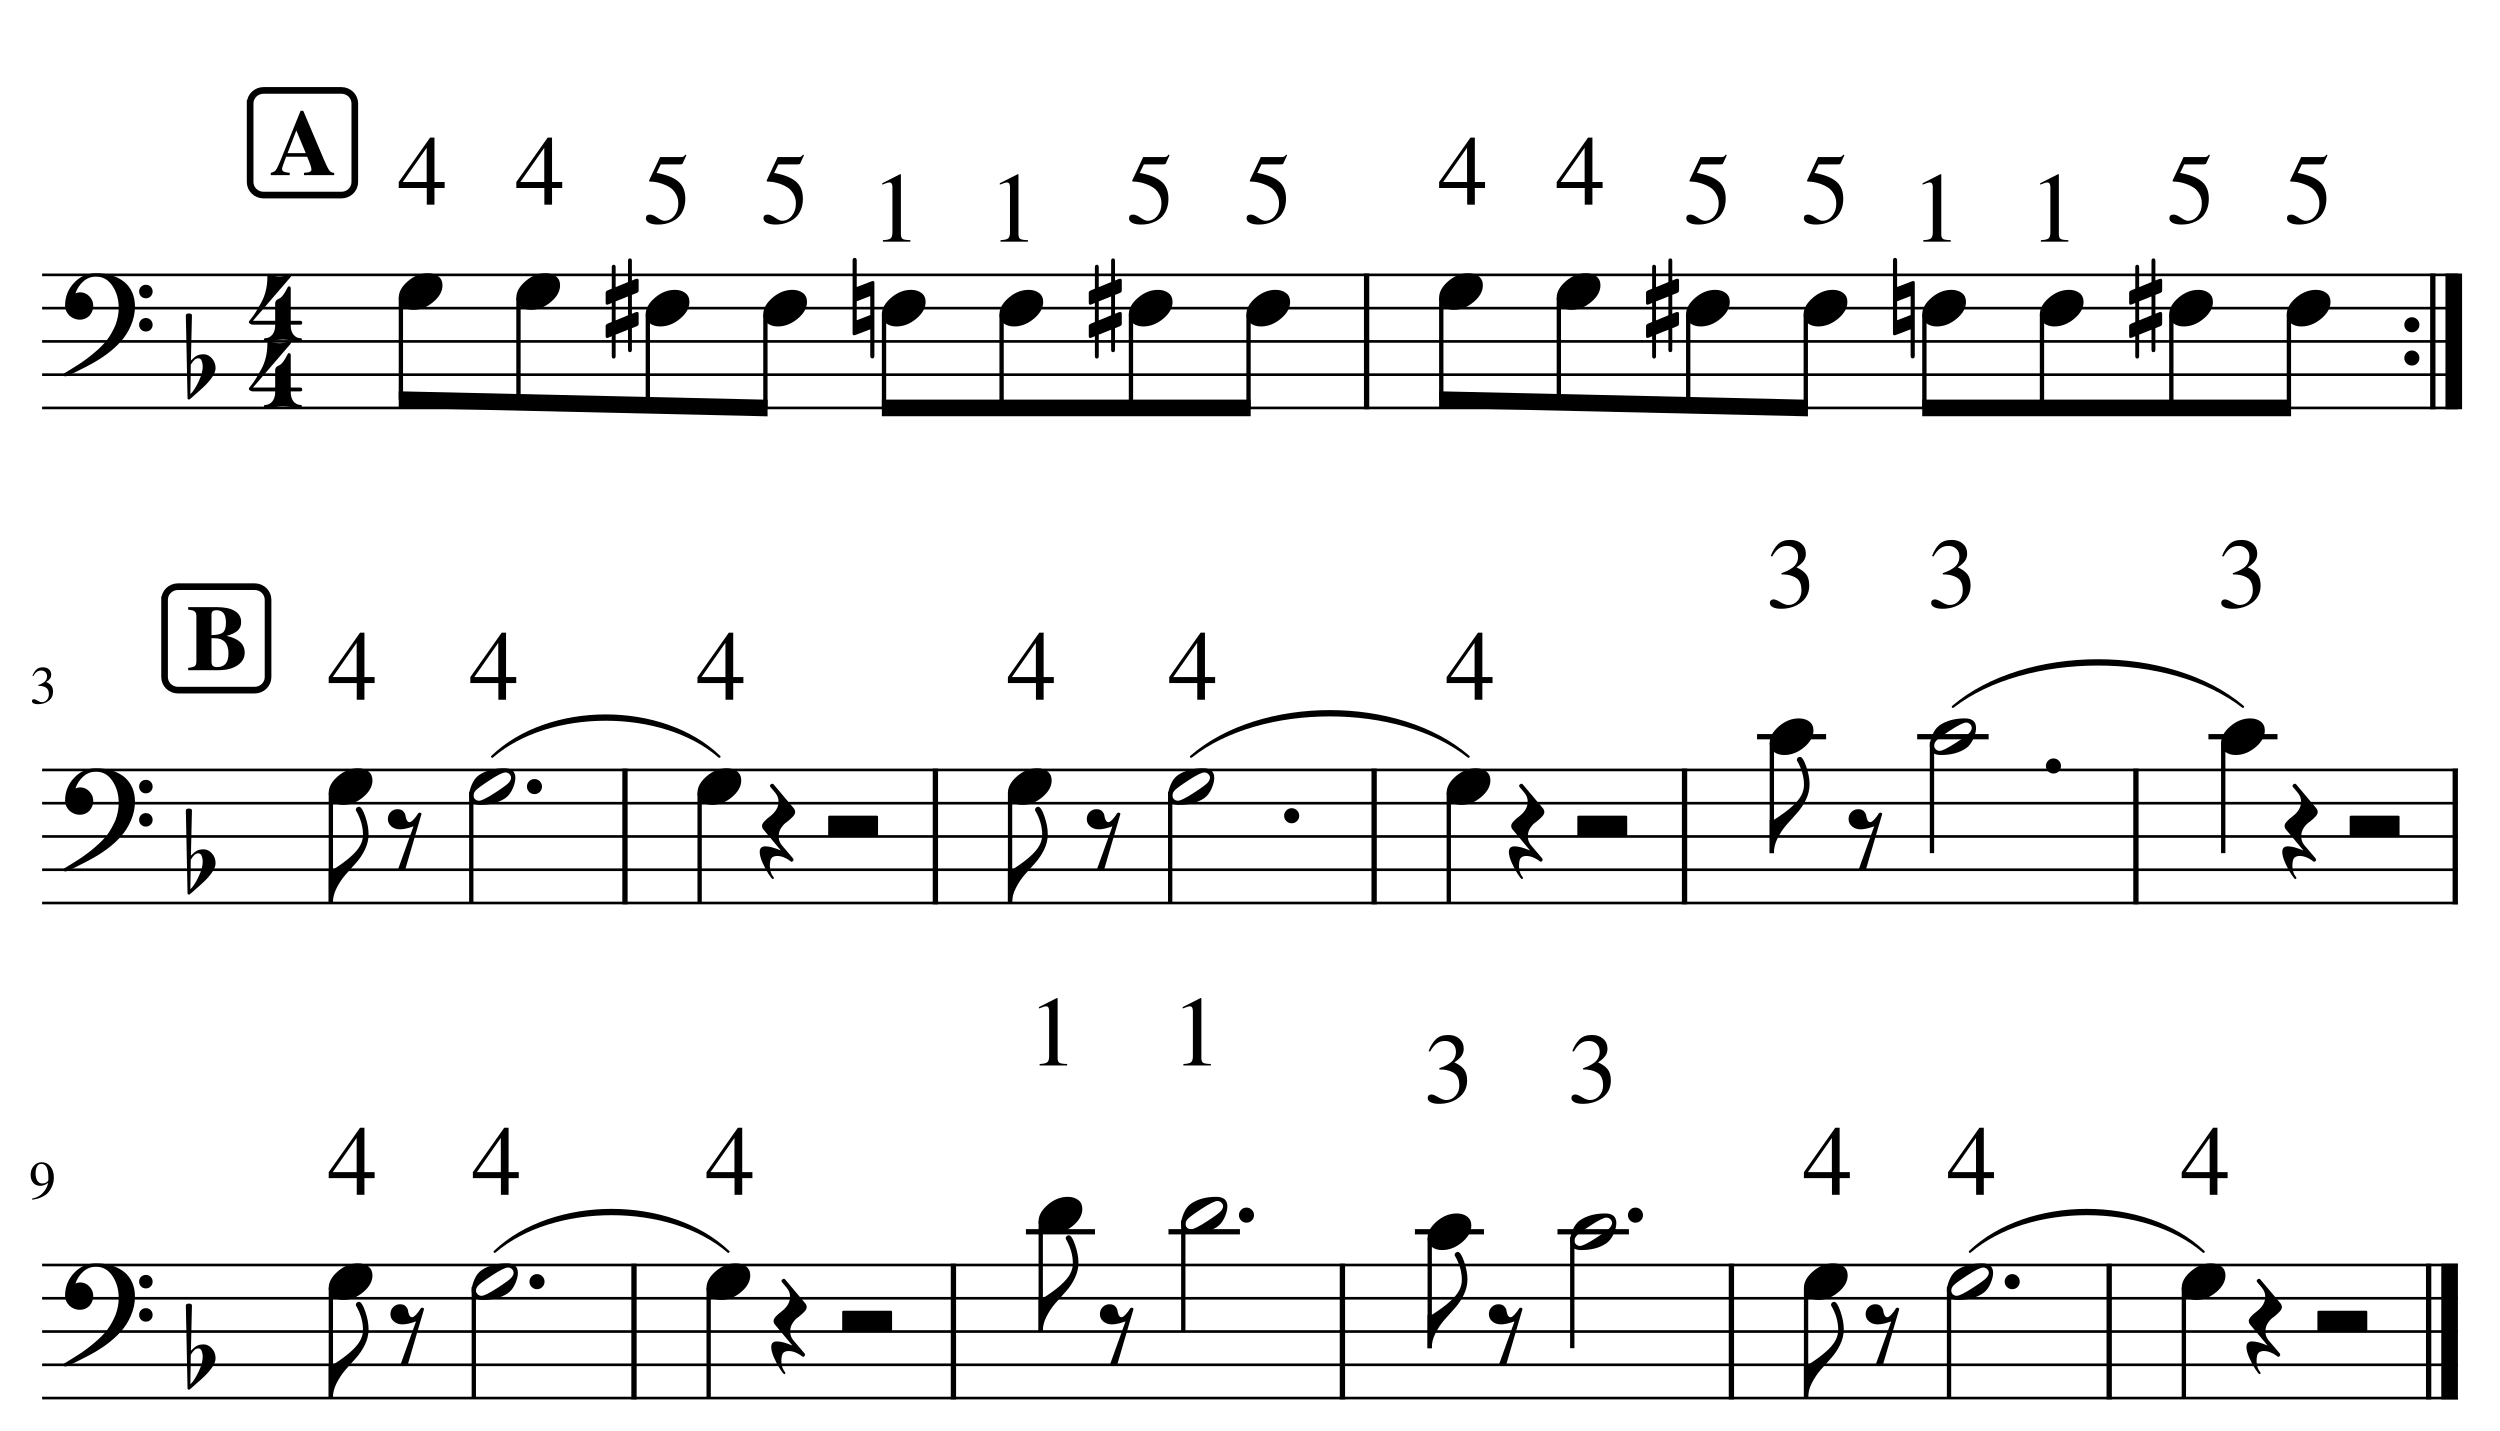 <?xml version="1.0" encoding="UTF-8" standalone="no"?>
<svg width="4208.47px" height="2409.45px" viewBox="0 0 4208.47 2409.45"
 xmlns="http://www.w3.org/2000/svg" xmlns:xlink="http://www.w3.org/1999/xlink" version="1.2" baseProfile="tiny">
<title>BONE</title>
<desc>Generated by MuseScore 3.6.2</desc>
<polyline class="StaffLines" fill="none" stroke="#000000" stroke-width="4.48" stroke-linejoin="bevel" points="70.866,462.756 4137.61,462.756"/>
<polyline class="StaffLines" fill="none" stroke="#000000" stroke-width="4.48" stroke-linejoin="bevel" points="70.866,518.74 4137.61,518.74"/>
<polyline class="StaffLines" fill="none" stroke="#000000" stroke-width="4.48" stroke-linejoin="bevel" points="70.866,574.724 4137.61,574.724"/>
<polyline class="StaffLines" fill="none" stroke="#000000" stroke-width="4.48" stroke-linejoin="bevel" points="70.866,630.709 4137.61,630.709"/>
<polyline class="StaffLines" fill="none" stroke="#000000" stroke-width="4.48" stroke-linejoin="bevel" points="70.866,686.693 4137.61,686.693"/>
<polyline class="StaffLines" fill="none" stroke="#000000" stroke-width="4.48" stroke-linejoin="bevel" points="70.866,1296.14 4137.61,1296.14"/>
<polyline class="StaffLines" fill="none" stroke="#000000" stroke-width="4.48" stroke-linejoin="bevel" points="70.866,1352.13 4137.61,1352.13"/>
<polyline class="StaffLines" fill="none" stroke="#000000" stroke-width="4.48" stroke-linejoin="bevel" points="70.866,1408.11 4137.61,1408.11"/>
<polyline class="StaffLines" fill="none" stroke="#000000" stroke-width="4.48" stroke-linejoin="bevel" points="70.866,1464.09 4137.61,1464.09"/>
<polyline class="StaffLines" fill="none" stroke="#000000" stroke-width="4.48" stroke-linejoin="bevel" points="70.866,1520.08 4137.61,1520.08"/>
<polyline class="StaffLines" fill="none" stroke="#000000" stroke-width="4.48" stroke-linejoin="bevel" points="70.866,2129.53 4137.61,2129.53"/>
<polyline class="StaffLines" fill="none" stroke="#000000" stroke-width="4.48" stroke-linejoin="bevel" points="70.866,2185.51 4137.61,2185.51"/>
<polyline class="StaffLines" fill="none" stroke="#000000" stroke-width="4.48" stroke-linejoin="bevel" points="70.866,2241.49 4137.61,2241.49"/>
<polyline class="StaffLines" fill="none" stroke="#000000" stroke-width="4.48" stroke-linejoin="bevel" points="70.866,2297.48 4137.61,2297.48"/>
<polyline class="StaffLines" fill="none" stroke="#000000" stroke-width="4.48" stroke-linejoin="bevel" points="70.866,2353.46 4137.61,2353.46"/>
<path class="MeasureNumber" d="M57.163,1176.97 C58.538,1176.97 60.59,1177.81 63.319,1179.49 C66.048,1181.18 68.434,1182.02 70.475,1182.02 C73.778,1182.02 76.569,1180.74 78.85,1178.17 C81.132,1175.61 82.272,1172.45 82.272,1168.69 C82.272,1166.37 81.936,1164.31 81.264,1162.52 C80.593,1160.74 79.66,1159.35 78.468,1158.37 C77.275,1157.38 75.809,1156.58 74.069,1155.95 C72.329,1155.33 70.697,1154.93 69.171,1154.74 C67.645,1154.56 66.012,1154.47 64.272,1154.47 L64.272,1153.3 C66.303,1152.58 68.056,1151.88 69.53,1151.19 C71.004,1150.5 72.551,1149.57 74.171,1148.4 C75.79,1147.23 77.035,1145.8 77.905,1144.13 C78.775,1142.45 79.21,1140.53 79.21,1138.36 C79.21,1135.55 78.293,1133.24 76.46,1131.44 C74.626,1129.64 72.241,1128.74 69.303,1128.74 C66.481,1128.74 64.004,1129.5 61.874,1131.03 C59.744,1132.56 57.751,1134.98 55.897,1138.28 L54.553,1137.91 C56.106,1133.66 58.218,1130.16 60.889,1127.43 C63.561,1124.7 67.356,1123.33 72.272,1123.33 C76.418,1123.33 79.78,1124.47 82.358,1126.75 C84.936,1129.03 86.225,1132 86.225,1135.66 C86.225,1138.13 85.595,1140.29 84.335,1142.15 C83.074,1144.01 80.887,1145.99 77.772,1148.08 C81.366,1149.63 84.184,1151.62 86.225,1154.04 C88.267,1156.46 89.288,1159.91 89.288,1164.39 C89.288,1170.78 86.843,1175.88 81.952,1179.7 C77.061,1183.53 71.048,1185.44 63.913,1185.44 C60.788,1185.44 58.311,1184.96 56.483,1184.01 C54.655,1183.06 53.741,1181.78 53.741,1180.19 C53.741,1179.21 54.056,1178.43 54.686,1177.84 C55.316,1177.26 56.142,1176.97 57.163,1176.97"/>
<path class="MeasureNumber" d="M54.178,2019.54 L53.913,2017.75 C60.746,2016.54 66.548,2013.62 71.319,2008.98 C76.09,2004.34 79.408,1998.35 81.272,1991.01 C76.824,1994.49 72.324,1996.23 67.772,1996.23 C62.908,1996.23 58.991,1994.54 56.022,1991.18 C53.053,1987.81 51.569,1983.38 51.569,1977.9 C51.569,1971.81 53.353,1966.72 56.921,1962.65 C60.488,1958.58 64.944,1956.54 70.288,1956.54 C76.236,1956.54 81.113,1958.92 84.921,1963.68 C88.728,1968.44 90.632,1974.56 90.632,1982.04 C90.632,1984.44 90.418,1986.9 89.991,1989.43 C89.564,1991.95 88.574,1994.94 87.022,1998.4 C85.47,2001.86 83.449,2004.96 80.96,2007.69 C78.47,2010.43 74.918,2012.9 70.303,2015.13 C65.689,2017.35 60.314,2018.82 54.178,2019.54 M71.007,1992.28 C72.142,1992.28 73.431,1992.11 74.874,1991.78 C76.317,1991.44 77.772,1990.72 79.241,1989.62 C80.71,1988.52 81.444,1987.16 81.444,1985.54 L81.444,1982.04 C81.444,1966.84 77.486,1959.25 69.569,1959.25 C67.704,1959.25 66.113,1959.74 64.796,1960.72 C63.478,1961.71 62.473,1963.01 61.78,1964.62 C61.087,1966.23 60.593,1967.88 60.296,1969.56 C59.999,1971.23 59.85,1973 59.85,1974.85 C59.85,1980.18 60.856,1984.41 62.866,1987.56 C64.876,1990.7 67.59,1992.28 71.007,1992.28"/>
<path class="SlurSegment" stroke="#000000" stroke-width="3.92" stroke-linecap="round" stroke-linejoin="round" fill-rule="evenodd" d="M828.574,1273.75 C924.173,1181.55 1115.37,1181.55 1210.97,1273.75 C1115.37,1190.51 924.173,1190.51 828.574,1273.75"/>
<path class="SlurSegment" stroke="#000000" stroke-width="3.92" stroke-linecap="round" stroke-linejoin="round" fill-rule="evenodd" d="M2005.09,1273.75 C2121.84,1171.83 2355.34,1171.83 2472.09,1273.75 C2355.34,1180.79 2121.84,1180.79 2005.09,1273.75"/>
<path class="SlurSegment" stroke="#000000" stroke-width="3.92" stroke-linecap="round" stroke-linejoin="round" fill-rule="evenodd" d="M3287.49,1189.77 C3409.55,1085.69 3653.69,1085.69 3775.76,1189.77 C3653.69,1094.65 3409.55,1094.65 3287.49,1189.77"/>
<path class="SlurSegment" stroke="#000000" stroke-width="3.92" stroke-linecap="round" stroke-linejoin="round" fill-rule="evenodd" d="M832.848,2107.13 C931.173,2013.57 1127.82,2013.57 1226.15,2107.13 C1127.82,2022.53 931.173,2022.53 832.848,2107.13"/>
<path class="SlurSegment" stroke="#000000" stroke-width="3.92" stroke-linecap="round" stroke-linejoin="round" fill-rule="evenodd" d="M3316.19,2107.13 C3414.52,2013.57 3611.17,2013.57 3709.49,2107.13 C3611.17,2022.53 3414.52,2022.53 3316.19,2107.13"/>
<polyline class="BarLine" stroke="#000000" stroke-width="8.96" stroke-linejoin="bevel" points="2300.52,460.516 2300.52,688.932"/>
<path class="BarLine" transform="matrix(2.239,0,0,2.239,4047.41,574.724)" d="M1.664,-8.5 C0.555,-9.604 0,-10.938 0,-12.5 C0,-14.062 0.555,-15.398 1.664,-16.508 C2.773,-17.617 4.109,-18.172 5.672,-18.172 C7.234,-18.172 8.568,-17.617 9.672,-16.508 C10.776,-15.398 11.328,-14.062 11.328,-12.5 C11.328,-10.938 10.776,-9.604 9.672,-8.5 C8.568,-7.396 7.234,-6.844 5.672,-6.844 C4.109,-6.844 2.773,-7.396 1.664,-8.5"/>
<path class="BarLine" transform="matrix(2.239,0,0,2.239,4047.41,630.709)" d="M1.664,-8.5 C0.555,-9.604 0,-10.938 0,-12.5 C0,-14.062 0.555,-15.398 1.664,-16.508 C2.773,-17.617 4.109,-18.172 5.672,-18.172 C7.234,-18.172 8.568,-17.617 9.672,-16.508 C10.776,-15.398 11.328,-14.062 11.328,-12.5 C11.328,-10.938 10.776,-9.604 9.672,-8.5 C8.568,-7.396 7.234,-6.844 5.672,-6.844 C4.109,-6.844 2.773,-7.396 1.664,-8.5"/>
<polyline class="BarLine" stroke="#000000" stroke-width="8.96" stroke-linejoin="bevel" points="4095.36,460.516 4095.36,688.932"/>
<polyline class="BarLine" stroke="#000000" stroke-width="27.99" stroke-linejoin="bevel" points="4130.63,460.516 4130.63,688.932"/>
<polyline class="BarLine" stroke="#000000" stroke-width="8.96" stroke-linejoin="bevel" points="1052.07,1293.9 1052.07,1522.32"/>
<polyline class="BarLine" stroke="#000000" stroke-width="8.96" stroke-linejoin="bevel" points="1574.64,1293.9 1574.64,1522.32"/>
<polyline class="BarLine" stroke="#000000" stroke-width="8.96" stroke-linejoin="bevel" points="2313.19,1293.9 2313.19,1522.32"/>
<polyline class="BarLine" stroke="#000000" stroke-width="8.96" stroke-linejoin="bevel" points="2835.76,1293.9 2835.76,1522.32"/>
<polyline class="BarLine" stroke="#000000" stroke-width="8.96" stroke-linejoin="bevel" points="3595.58,1293.9 3595.58,1522.32"/>
<polyline class="BarLine" stroke="#000000" stroke-width="8.96" stroke-linejoin="bevel" points="4133.13,1293.9 4133.13,1522.32"/>
<polyline class="BarLine" stroke="#000000" stroke-width="8.96" stroke-linejoin="bevel" points="1067.25,2127.29 1067.25,2355.7"/>
<polyline class="BarLine" stroke="#000000" stroke-width="8.96" stroke-linejoin="bevel" points="1604.99,2127.29 1604.99,2355.7"/>
<polyline class="BarLine" stroke="#000000" stroke-width="8.96" stroke-linejoin="bevel" points="2259.81,2127.29 2259.81,2355.7"/>
<polyline class="BarLine" stroke="#000000" stroke-width="8.96" stroke-linejoin="bevel" points="2914.63,2127.29 2914.63,2355.7"/>
<polyline class="BarLine" stroke="#000000" stroke-width="8.96" stroke-linejoin="bevel" points="3550.59,2127.29 3550.59,2355.7"/>
<polyline class="BarLine" stroke="#000000" stroke-width="8.96" stroke-linejoin="bevel" points="4088.34,2127.29 4088.34,2355.7"/>
<polyline class="BarLine" stroke="#000000" stroke-width="27.99" stroke-linejoin="bevel" points="4123.61,2127.29 4123.61,2355.7"/>
<path class="Accidental" transform="matrix(2.239,0,0,2.239,1019.54,518.74)" d="M22.656,-21.969 C24.094,-22.365 24.812,-22.01 24.812,-20.906 L24.812,-13.094 C24.812,-12.312 24.193,-11.693 22.953,-11.234 L19.734,-9.969 L19.734,4.203 L22.656,3.031 C24.094,2.635 24.812,2.995 24.812,4.109 L24.812,11.922 C24.812,12.703 24.193,13.318 22.953,13.766 L19.734,15.047 L19.734,31.25 C19.734,32.49 19.245,33.109 18.266,33.109 C17.287,33.109 16.797,32.49 16.797,31.25 L16.797,16.219 L7.516,19.922 L7.516,36.031 C7.516,37.271 7.029,37.891 6.055,37.891 C5.081,37.891 4.594,37.271 4.594,36.031 L4.594,21.094 L2.047,22.172 C0.682,22.755 0,22.365 0,21 L0,13.281 C0,12.635 0.589,12.052 1.766,11.531 L4.594,10.359 L4.594,-3.906 L2.047,-2.828 C0.682,-2.245 0,-2.635 0,-4 L0,-11.719 C0,-12.375 0.589,-12.963 1.766,-13.484 L4.594,-14.656 L4.594,-30.766 C4.594,-32.005 5.081,-32.625 6.055,-32.625 C7.029,-32.625 7.516,-32.005 7.516,-30.766 L7.516,-15.828 L16.797,-19.625 L16.797,-35.547 C16.797,-36.786 17.287,-37.406 18.266,-37.406 C19.245,-37.406 19.734,-36.786 19.734,-35.547 L19.734,-20.797 L22.656,-21.969 M7.516,-5.078 L7.516,9.188 L16.797,5.375 L16.797,-8.797 L7.516,-5.078 "/>
<path class="Accidental" transform="matrix(2.239,0,0,2.239,1435.23,518.74)" d="M1.766,20.312 C0.589,20.635 0,20.182 0,18.953 L0,-35.75 C0,-37.115 0.521,-37.797 1.562,-37.797 C2.604,-37.797 3.125,-37.115 3.125,-35.75 L3.125,-15.922 L14.656,-20.312 C15.823,-20.635 16.406,-20.182 16.406,-18.953 L16.406,35.75 C16.406,37.115 15.885,37.797 14.844,37.797 C13.802,37.797 13.281,37.115 13.281,35.75 L13.281,15.922 L1.766,20.312 M3.125,9.078 L13.281,5.172 L13.281,-9.078 L3.125,-5.172 L3.125,9.078 "/>
<path class="Accidental" transform="matrix(2.239,0,0,2.239,1832.83,518.74)" d="M22.656,-21.969 C24.094,-22.365 24.812,-22.01 24.812,-20.906 L24.812,-13.094 C24.812,-12.312 24.193,-11.693 22.953,-11.234 L19.734,-9.969 L19.734,4.203 L22.656,3.031 C24.094,2.635 24.812,2.995 24.812,4.109 L24.812,11.922 C24.812,12.703 24.193,13.318 22.953,13.766 L19.734,15.047 L19.734,31.25 C19.734,32.49 19.245,33.109 18.266,33.109 C17.287,33.109 16.797,32.49 16.797,31.25 L16.797,16.219 L7.516,19.922 L7.516,36.031 C7.516,37.271 7.029,37.891 6.055,37.891 C5.081,37.891 4.594,37.271 4.594,36.031 L4.594,21.094 L2.047,22.172 C0.682,22.755 0,22.365 0,21 L0,13.281 C0,12.635 0.589,12.052 1.766,11.531 L4.594,10.359 L4.594,-3.906 L2.047,-2.828 C0.682,-2.245 0,-2.635 0,-4 L0,-11.719 C0,-12.375 0.589,-12.963 1.766,-13.484 L4.594,-14.656 L4.594,-30.766 C4.594,-32.005 5.081,-32.625 6.055,-32.625 C7.029,-32.625 7.516,-32.005 7.516,-30.766 L7.516,-15.828 L16.797,-19.625 L16.797,-35.547 C16.797,-36.786 17.287,-37.406 18.266,-37.406 C19.245,-37.406 19.734,-36.786 19.734,-35.547 L19.734,-20.797 L22.656,-21.969 M7.516,-5.078 L7.516,9.188 L16.797,5.375 L16.797,-8.797 L7.516,-5.078 "/>
<path class="Accidental" transform="matrix(2.239,0,0,2.239,2770.9,518.74)" d="M22.656,-21.969 C24.094,-22.365 24.812,-22.01 24.812,-20.906 L24.812,-13.094 C24.812,-12.312 24.193,-11.693 22.953,-11.234 L19.734,-9.969 L19.734,4.203 L22.656,3.031 C24.094,2.635 24.812,2.995 24.812,4.109 L24.812,11.922 C24.812,12.703 24.193,13.318 22.953,13.766 L19.734,15.047 L19.734,31.25 C19.734,32.49 19.245,33.109 18.266,33.109 C17.287,33.109 16.797,32.49 16.797,31.25 L16.797,16.219 L7.516,19.922 L7.516,36.031 C7.516,37.271 7.029,37.891 6.055,37.891 C5.081,37.891 4.594,37.271 4.594,36.031 L4.594,21.094 L2.047,22.172 C0.682,22.755 0,22.365 0,21 L0,13.281 C0,12.635 0.589,12.052 1.766,11.531 L4.594,10.359 L4.594,-3.906 L2.047,-2.828 C0.682,-2.245 0,-2.635 0,-4 L0,-11.719 C0,-12.375 0.589,-12.963 1.766,-13.484 L4.594,-14.656 L4.594,-30.766 C4.594,-32.005 5.081,-32.625 6.055,-32.625 C7.029,-32.625 7.516,-32.005 7.516,-30.766 L7.516,-15.828 L16.797,-19.625 L16.797,-35.547 C16.797,-36.786 17.287,-37.406 18.266,-37.406 C19.245,-37.406 19.734,-36.786 19.734,-35.547 L19.734,-20.797 L22.656,-21.969 M7.516,-5.078 L7.516,9.188 L16.797,5.375 L16.797,-8.797 L7.516,-5.078 "/>
<path class="Accidental" transform="matrix(2.239,0,0,2.239,3186.59,518.74)" d="M1.766,20.312 C0.589,20.635 0,20.182 0,18.953 L0,-35.75 C0,-37.115 0.521,-37.797 1.562,-37.797 C2.604,-37.797 3.125,-37.115 3.125,-35.75 L3.125,-15.922 L14.656,-20.312 C15.823,-20.635 16.406,-20.182 16.406,-18.953 L16.406,35.75 C16.406,37.115 15.885,37.797 14.844,37.797 C13.802,37.797 13.281,37.115 13.281,35.75 L13.281,15.922 L1.766,20.312 M3.125,9.078 L13.281,5.172 L13.281,-9.078 L3.125,-5.172 L3.125,9.078 "/>
<path class="Accidental" transform="matrix(2.239,0,0,2.239,3584.19,518.74)" d="M22.656,-21.969 C24.094,-22.365 24.812,-22.01 24.812,-20.906 L24.812,-13.094 C24.812,-12.312 24.193,-11.693 22.953,-11.234 L19.734,-9.969 L19.734,4.203 L22.656,3.031 C24.094,2.635 24.812,2.995 24.812,4.109 L24.812,11.922 C24.812,12.703 24.193,13.318 22.953,13.766 L19.734,15.047 L19.734,31.25 C19.734,32.49 19.245,33.109 18.266,33.109 C17.287,33.109 16.797,32.49 16.797,31.25 L16.797,16.219 L7.516,19.922 L7.516,36.031 C7.516,37.271 7.029,37.891 6.055,37.891 C5.081,37.891 4.594,37.271 4.594,36.031 L4.594,21.094 L2.047,22.172 C0.682,22.755 0,22.365 0,21 L0,13.281 C0,12.635 0.589,12.052 1.766,11.531 L4.594,10.359 L4.594,-3.906 L2.047,-2.828 C0.682,-2.245 0,-2.635 0,-4 L0,-11.719 C0,-12.375 0.589,-12.963 1.766,-13.484 L4.594,-14.656 L4.594,-30.766 C4.594,-32.005 5.081,-32.625 6.055,-32.625 C7.029,-32.625 7.516,-32.005 7.516,-30.766 L7.516,-15.828 L16.797,-19.625 L16.797,-35.547 C16.797,-36.786 17.287,-37.406 18.266,-37.406 C19.245,-37.406 19.734,-36.786 19.734,-35.547 L19.734,-20.797 L22.656,-21.969 M7.516,-5.078 L7.516,9.188 L16.797,5.375 L16.797,-8.797 L7.516,-5.078 "/>
<polyline class="LedgerLine" stroke="#000000" stroke-width="8.96" stroke-linejoin="bevel" points="2957.8,1240.16 3074.06,1240.16"/>
<polyline class="LedgerLine" stroke="#000000" stroke-width="8.96" stroke-linejoin="bevel" points="3227.34,1240.16 3347.64,1240.16"/>
<polyline class="LedgerLine" stroke="#000000" stroke-width="8.96" stroke-linejoin="bevel" points="3717.63,1240.16 3833.88,1240.16"/>
<polyline class="LedgerLine" stroke="#000000" stroke-width="8.96" stroke-linejoin="bevel" points="1727.04,2073.54 1843.3,2073.54"/>
<polyline class="LedgerLine" stroke="#000000" stroke-width="8.96" stroke-linejoin="bevel" points="1967,2073.54 2087.3,2073.54"/>
<polyline class="LedgerLine" stroke="#000000" stroke-width="8.96" stroke-linejoin="bevel" points="2381.86,2073.54 2498.11,2073.54"/>
<polyline class="LedgerLine" stroke="#000000" stroke-width="8.96" stroke-linejoin="bevel" points="2621.82,2073.54 2742.12,2073.54"/>
<polyline class="Stem" stroke="#000000" stroke-width="7.28" stroke-linejoin="bevel" points="674.849,501.263 674.849,672.697"/>
<polyline class="Stem" stroke="#000000" stroke-width="7.28" stroke-linejoin="bevel" points="872.777,501.263 872.777,677.211"/>
<polyline class="Stem" stroke="#000000" stroke-width="7.28" stroke-linejoin="bevel" points="1090.54,529.255 1090.54,682.178"/>
<polyline class="Stem" stroke="#000000" stroke-width="7.28" stroke-linejoin="bevel" points="1288.47,529.255 1288.47,686.693"/>
<polyline class="Stem" stroke="#000000" stroke-width="7.28" stroke-linejoin="bevel" points="1488.14,529.255 1488.14,686.693"/>
<polyline class="Stem" stroke="#000000" stroke-width="7.28" stroke-linejoin="bevel" points="1686.07,529.255 1686.07,686.693"/>
<polyline class="Stem" stroke="#000000" stroke-width="7.28" stroke-linejoin="bevel" points="1903.83,529.255 1903.83,686.693"/>
<polyline class="Stem" stroke="#000000" stroke-width="7.28" stroke-linejoin="bevel" points="2101.76,529.255 2101.76,686.693"/>
<polyline class="Stem" stroke="#000000" stroke-width="7.28" stroke-linejoin="bevel" points="2426.21,501.263 2426.21,672.697"/>
<polyline class="Stem" stroke="#000000" stroke-width="7.28" stroke-linejoin="bevel" points="2624.14,501.263 2624.14,677.211"/>
<polyline class="Stem" stroke="#000000" stroke-width="7.28" stroke-linejoin="bevel" points="2841.9,529.255 2841.9,682.178"/>
<polyline class="Stem" stroke="#000000" stroke-width="7.28" stroke-linejoin="bevel" points="3039.83,529.255 3039.83,686.693"/>
<polyline class="Stem" stroke="#000000" stroke-width="7.28" stroke-linejoin="bevel" points="3239.5,529.255 3239.5,686.693"/>
<polyline class="Stem" stroke="#000000" stroke-width="7.28" stroke-linejoin="bevel" points="3437.43,529.255 3437.43,686.693"/>
<polyline class="Stem" stroke="#000000" stroke-width="7.28" stroke-linejoin="bevel" points="3655.19,529.255 3655.19,686.693"/>
<polyline class="Stem" stroke="#000000" stroke-width="7.28" stroke-linejoin="bevel" points="3853.12,529.255 3853.12,686.693"/>
<polyline class="Stem" stroke="#000000" stroke-width="7.28" stroke-linejoin="bevel" points="556.967,1334.65 556.967,1520.08"/>
<polyline class="Stem" stroke="#000000" stroke-width="7.28" stroke-linejoin="bevel" points="793.339,1332.91 793.339,1520.08"/>
<polyline class="Stem" stroke="#000000" stroke-width="7.28" stroke-linejoin="bevel" points="1177.76,1334.65 1177.76,1520.08"/>
<polyline class="Stem" stroke="#000000" stroke-width="7.28" stroke-linejoin="bevel" points="1700.32,1334.65 1700.32,1520.08"/>
<polyline class="Stem" stroke="#000000" stroke-width="7.28" stroke-linejoin="bevel" points="1969.86,1332.91 1969.86,1520.08"/>
<polyline class="Stem" stroke="#000000" stroke-width="7.28" stroke-linejoin="bevel" points="2438.87,1334.65 2438.87,1520.08"/>
<polyline class="Stem" stroke="#000000" stroke-width="7.28" stroke-linejoin="bevel" points="2982.72,1250.67 2982.72,1436.1"/>
<polyline class="Stem" stroke="#000000" stroke-width="7.28" stroke-linejoin="bevel" points="3252.25,1248.94 3252.25,1436.1"/>
<polyline class="Stem" stroke="#000000" stroke-width="7.28" stroke-linejoin="bevel" points="3742.54,1250.67 3742.54,1436.1"/>
<polyline class="Stem" stroke="#000000" stroke-width="7.28" stroke-linejoin="bevel" points="556.967,2168.03 556.967,2353.46"/>
<polyline class="Stem" stroke="#000000" stroke-width="7.28" stroke-linejoin="bevel" points="797.613,2166.3 797.613,2353.46"/>
<polyline class="Stem" stroke="#000000" stroke-width="7.28" stroke-linejoin="bevel" points="1192.93,2168.03 1192.93,2353.46"/>
<polyline class="Stem" stroke="#000000" stroke-width="7.28" stroke-linejoin="bevel" points="1751.95,2056.06 1751.95,2241.49"/>
<polyline class="Stem" stroke="#000000" stroke-width="7.28" stroke-linejoin="bevel" points="1991.92,2054.33 1991.92,2241.49"/>
<polyline class="Stem" stroke="#000000" stroke-width="7.28" stroke-linejoin="bevel" points="2406.77,2084.06 2406.77,2269.49"/>
<polyline class="Stem" stroke="#000000" stroke-width="7.28" stroke-linejoin="bevel" points="2646.73,2082.32 2646.73,2269.49"/>
<polyline class="Stem" stroke="#000000" stroke-width="7.28" stroke-linejoin="bevel" points="3040.31,2168.03 3040.31,2353.46"/>
<polyline class="Stem" stroke="#000000" stroke-width="7.28" stroke-linejoin="bevel" points="3280.96,2166.3 3280.96,2353.46"/>
<polyline class="Stem" stroke="#000000" stroke-width="7.28" stroke-linejoin="bevel" points="3676.28,2168.03 3676.28,2353.46"/>
<path class="Note" transform="matrix(2.239,0,0,2.239,671.21,490.748)" d="M21.969,-13.766 C25.094,-13.766 27.698,-12.984 29.781,-11.422 C31.865,-9.859 32.906,-7.615 32.906,-4.688 C32.906,-0.198 30.581,4 25.93,7.906 C21.279,11.812 16.281,13.766 10.938,13.766 C7.812,13.766 5.177,12.953 3.031,11.328 C1.01,9.568 0,7.354 0,4.688 C0,0.323 2.312,-3.844 6.938,-7.812 C11.562,-11.781 16.573,-13.766 21.969,-13.766"/>
<path class="Note" transform="matrix(2.239,0,0,2.239,869.138,490.748)" d="M21.969,-13.766 C25.094,-13.766 27.698,-12.984 29.781,-11.422 C31.865,-9.859 32.906,-7.615 32.906,-4.688 C32.906,-0.198 30.581,4 25.93,7.906 C21.279,11.812 16.281,13.766 10.938,13.766 C7.812,13.766 5.177,12.953 3.031,11.328 C1.01,9.568 0,7.354 0,4.688 C0,0.323 2.312,-3.844 6.938,-7.812 C11.562,-11.781 16.573,-13.766 21.969,-13.766"/>
<path class="Note" transform="matrix(2.239,0,0,2.239,1086.9,518.74)" d="M21.969,-13.766 C25.094,-13.766 27.698,-12.984 29.781,-11.422 C31.865,-9.859 32.906,-7.615 32.906,-4.688 C32.906,-0.198 30.581,4 25.93,7.906 C21.279,11.812 16.281,13.766 10.938,13.766 C7.812,13.766 5.177,12.953 3.031,11.328 C1.01,9.568 0,7.354 0,4.688 C0,0.323 2.312,-3.844 6.938,-7.812 C11.562,-11.781 16.573,-13.766 21.969,-13.766"/>
<path class="Note" transform="matrix(2.239,0,0,2.239,1284.83,518.74)" d="M21.969,-13.766 C25.094,-13.766 27.698,-12.984 29.781,-11.422 C31.865,-9.859 32.906,-7.615 32.906,-4.688 C32.906,-0.198 30.581,4 25.93,7.906 C21.279,11.812 16.281,13.766 10.938,13.766 C7.812,13.766 5.177,12.953 3.031,11.328 C1.01,9.568 0,7.354 0,4.688 C0,0.323 2.312,-3.844 6.938,-7.812 C11.562,-11.781 16.573,-13.766 21.969,-13.766"/>
<path class="Note" transform="matrix(2.239,0,0,2.239,1484.5,518.74)" d="M21.969,-13.766 C25.094,-13.766 27.698,-12.984 29.781,-11.422 C31.865,-9.859 32.906,-7.615 32.906,-4.688 C32.906,-0.198 30.581,4 25.93,7.906 C21.279,11.812 16.281,13.766 10.938,13.766 C7.812,13.766 5.177,12.953 3.031,11.328 C1.01,9.568 0,7.354 0,4.688 C0,0.323 2.312,-3.844 6.938,-7.812 C11.562,-11.781 16.573,-13.766 21.969,-13.766"/>
<path class="Note" transform="matrix(2.239,0,0,2.239,1682.43,518.74)" d="M21.969,-13.766 C25.094,-13.766 27.698,-12.984 29.781,-11.422 C31.865,-9.859 32.906,-7.615 32.906,-4.688 C32.906,-0.198 30.581,4 25.93,7.906 C21.279,11.812 16.281,13.766 10.938,13.766 C7.812,13.766 5.177,12.953 3.031,11.328 C1.01,9.568 0,7.354 0,4.688 C0,0.323 2.312,-3.844 6.938,-7.812 C11.562,-11.781 16.573,-13.766 21.969,-13.766"/>
<path class="Note" transform="matrix(2.239,0,0,2.239,1900.19,518.74)" d="M21.969,-13.766 C25.094,-13.766 27.698,-12.984 29.781,-11.422 C31.865,-9.859 32.906,-7.615 32.906,-4.688 C32.906,-0.198 30.581,4 25.93,7.906 C21.279,11.812 16.281,13.766 10.938,13.766 C7.812,13.766 5.177,12.953 3.031,11.328 C1.01,9.568 0,7.354 0,4.688 C0,0.323 2.312,-3.844 6.938,-7.812 C11.562,-11.781 16.573,-13.766 21.969,-13.766"/>
<path class="Note" transform="matrix(2.239,0,0,2.239,2098.12,518.74)" d="M21.969,-13.766 C25.094,-13.766 27.698,-12.984 29.781,-11.422 C31.865,-9.859 32.906,-7.615 32.906,-4.688 C32.906,-0.198 30.581,4 25.93,7.906 C21.279,11.812 16.281,13.766 10.938,13.766 C7.812,13.766 5.177,12.953 3.031,11.328 C1.01,9.568 0,7.354 0,4.688 C0,0.323 2.312,-3.844 6.938,-7.812 C11.562,-11.781 16.573,-13.766 21.969,-13.766"/>
<path class="Note" transform="matrix(2.239,0,0,2.239,2422.57,490.748)" d="M21.969,-13.766 C25.094,-13.766 27.698,-12.984 29.781,-11.422 C31.865,-9.859 32.906,-7.615 32.906,-4.688 C32.906,-0.198 30.581,4 25.93,7.906 C21.279,11.812 16.281,13.766 10.938,13.766 C7.812,13.766 5.177,12.953 3.031,11.328 C1.01,9.568 0,7.354 0,4.688 C0,0.323 2.312,-3.844 6.938,-7.812 C11.562,-11.781 16.573,-13.766 21.969,-13.766"/>
<path class="Note" transform="matrix(2.239,0,0,2.239,2620.5,490.748)" d="M21.969,-13.766 C25.094,-13.766 27.698,-12.984 29.781,-11.422 C31.865,-9.859 32.906,-7.615 32.906,-4.688 C32.906,-0.198 30.581,4 25.93,7.906 C21.279,11.812 16.281,13.766 10.938,13.766 C7.812,13.766 5.177,12.953 3.031,11.328 C1.01,9.568 0,7.354 0,4.688 C0,0.323 2.312,-3.844 6.938,-7.812 C11.562,-11.781 16.573,-13.766 21.969,-13.766"/>
<path class="Note" transform="matrix(2.239,0,0,2.239,2838.26,518.74)" d="M21.969,-13.766 C25.094,-13.766 27.698,-12.984 29.781,-11.422 C31.865,-9.859 32.906,-7.615 32.906,-4.688 C32.906,-0.198 30.581,4 25.93,7.906 C21.279,11.812 16.281,13.766 10.938,13.766 C7.812,13.766 5.177,12.953 3.031,11.328 C1.01,9.568 0,7.354 0,4.688 C0,0.323 2.312,-3.844 6.938,-7.812 C11.562,-11.781 16.573,-13.766 21.969,-13.766"/>
<path class="Note" transform="matrix(2.239,0,0,2.239,3036.19,518.74)" d="M21.969,-13.766 C25.094,-13.766 27.698,-12.984 29.781,-11.422 C31.865,-9.859 32.906,-7.615 32.906,-4.688 C32.906,-0.198 30.581,4 25.93,7.906 C21.279,11.812 16.281,13.766 10.938,13.766 C7.812,13.766 5.177,12.953 3.031,11.328 C1.01,9.568 0,7.354 0,4.688 C0,0.323 2.312,-3.844 6.938,-7.812 C11.562,-11.781 16.573,-13.766 21.969,-13.766"/>
<path class="Note" transform="matrix(2.239,0,0,2.239,3235.86,518.74)" d="M21.969,-13.766 C25.094,-13.766 27.698,-12.984 29.781,-11.422 C31.865,-9.859 32.906,-7.615 32.906,-4.688 C32.906,-0.198 30.581,4 25.93,7.906 C21.279,11.812 16.281,13.766 10.938,13.766 C7.812,13.766 5.177,12.953 3.031,11.328 C1.01,9.568 0,7.354 0,4.688 C0,0.323 2.312,-3.844 6.938,-7.812 C11.562,-11.781 16.573,-13.766 21.969,-13.766"/>
<path class="Note" transform="matrix(2.239,0,0,2.239,3433.79,518.74)" d="M21.969,-13.766 C25.094,-13.766 27.698,-12.984 29.781,-11.422 C31.865,-9.859 32.906,-7.615 32.906,-4.688 C32.906,-0.198 30.581,4 25.93,7.906 C21.279,11.812 16.281,13.766 10.938,13.766 C7.812,13.766 5.177,12.953 3.031,11.328 C1.01,9.568 0,7.354 0,4.688 C0,0.323 2.312,-3.844 6.938,-7.812 C11.562,-11.781 16.573,-13.766 21.969,-13.766"/>
<path class="Note" transform="matrix(2.239,0,0,2.239,3651.55,518.74)" d="M21.969,-13.766 C25.094,-13.766 27.698,-12.984 29.781,-11.422 C31.865,-9.859 32.906,-7.615 32.906,-4.688 C32.906,-0.198 30.581,4 25.93,7.906 C21.279,11.812 16.281,13.766 10.938,13.766 C7.812,13.766 5.177,12.953 3.031,11.328 C1.01,9.568 0,7.354 0,4.688 C0,0.323 2.312,-3.844 6.938,-7.812 C11.562,-11.781 16.573,-13.766 21.969,-13.766"/>
<path class="Note" transform="matrix(2.239,0,0,2.239,3849.48,518.74)" d="M21.969,-13.766 C25.094,-13.766 27.698,-12.984 29.781,-11.422 C31.865,-9.859 32.906,-7.615 32.906,-4.688 C32.906,-0.198 30.581,4 25.93,7.906 C21.279,11.812 16.281,13.766 10.938,13.766 C7.812,13.766 5.177,12.953 3.031,11.328 C1.01,9.568 0,7.354 0,4.688 C0,0.323 2.312,-3.844 6.938,-7.812 C11.562,-11.781 16.573,-13.766 21.969,-13.766"/>
<path class="Note" transform="matrix(2.239,0,0,2.239,553.328,1324.13)" d="M21.969,-13.766 C25.094,-13.766 27.698,-12.984 29.781,-11.422 C31.865,-9.859 32.906,-7.615 32.906,-4.688 C32.906,-0.198 30.581,4 25.93,7.906 C21.279,11.812 16.281,13.766 10.938,13.766 C7.812,13.766 5.177,12.953 3.031,11.328 C1.01,9.568 0,7.354 0,4.688 C0,0.323 2.312,-3.844 6.938,-7.812 C11.562,-11.781 16.573,-13.766 21.969,-13.766"/>
<path class="Note" transform="matrix(2.239,0,0,2.239,789.7,1324.13)" d="M7.422,10.641 C9.307,10.641 13.263,8.688 19.289,4.781 C25.315,0.875 28.865,-1.745 29.938,-3.078 C31.01,-4.411 31.547,-5.599 31.547,-6.641 C31.547,-7.682 31.122,-8.609 30.273,-9.422 C29.424,-10.234 28.448,-10.641 27.344,-10.641 C25.396,-10.641 21.409,-8.672 15.383,-4.734 C9.357,-0.797 5.823,1.823 4.781,3.125 C3.74,4.427 3.219,5.599 3.219,6.641 C3.219,7.682 3.628,8.609 4.445,9.422 C5.263,10.234 6.255,10.641 7.422,10.641 M26.375,-13.766 C31.969,-13.766 34.766,-11.359 34.766,-6.547 C34.766,-4.203 34.083,-1.484 32.719,1.609 C31.354,4.703 29.531,7.062 27.25,8.688 C22.24,12.073 15.958,13.766 8.406,13.766 C2.802,13.766 0,11.359 0,6.547 C0,4.401 0.667,1.732 2,-1.461 C3.333,-4.654 5.172,-7.062 7.516,-8.688 C12.537,-12.073 18.823,-13.766 26.375,-13.766"/>
<path class="Note" transform="matrix(2.239,0,0,2.239,1174.12,1324.13)" d="M21.969,-13.766 C25.094,-13.766 27.698,-12.984 29.781,-11.422 C31.865,-9.859 32.906,-7.615 32.906,-4.688 C32.906,-0.198 30.581,4 25.93,7.906 C21.279,11.812 16.281,13.766 10.938,13.766 C7.812,13.766 5.177,12.953 3.031,11.328 C1.01,9.568 0,7.354 0,4.688 C0,0.323 2.312,-3.844 6.938,-7.812 C11.562,-11.781 16.573,-13.766 21.969,-13.766"/>
<path class="Note" transform="matrix(2.239,0,0,2.239,1696.69,1324.13)" d="M21.969,-13.766 C25.094,-13.766 27.698,-12.984 29.781,-11.422 C31.865,-9.859 32.906,-7.615 32.906,-4.688 C32.906,-0.198 30.581,4 25.93,7.906 C21.279,11.812 16.281,13.766 10.938,13.766 C7.812,13.766 5.177,12.953 3.031,11.328 C1.01,9.568 0,7.354 0,4.688 C0,0.323 2.312,-3.844 6.938,-7.812 C11.562,-11.781 16.573,-13.766 21.969,-13.766"/>
<path class="Note" transform="matrix(2.239,0,0,2.239,1966.22,1324.13)" d="M7.422,10.641 C9.307,10.641 13.263,8.688 19.289,4.781 C25.315,0.875 28.865,-1.745 29.938,-3.078 C31.01,-4.411 31.547,-5.599 31.547,-6.641 C31.547,-7.682 31.122,-8.609 30.273,-9.422 C29.424,-10.234 28.448,-10.641 27.344,-10.641 C25.396,-10.641 21.409,-8.672 15.383,-4.734 C9.357,-0.797 5.823,1.823 4.781,3.125 C3.74,4.427 3.219,5.599 3.219,6.641 C3.219,7.682 3.628,8.609 4.445,9.422 C5.263,10.234 6.255,10.641 7.422,10.641 M26.375,-13.766 C31.969,-13.766 34.766,-11.359 34.766,-6.547 C34.766,-4.203 34.083,-1.484 32.719,1.609 C31.354,4.703 29.531,7.062 27.25,8.688 C22.24,12.073 15.958,13.766 8.406,13.766 C2.802,13.766 0,11.359 0,6.547 C0,4.401 0.667,1.732 2,-1.461 C3.333,-4.654 5.172,-7.062 7.516,-8.688 C12.537,-12.073 18.823,-13.766 26.375,-13.766"/>
<path class="Note" transform="matrix(2.239,0,0,2.239,2435.24,1324.13)" d="M21.969,-13.766 C25.094,-13.766 27.698,-12.984 29.781,-11.422 C31.865,-9.859 32.906,-7.615 32.906,-4.688 C32.906,-0.198 30.581,4 25.93,7.906 C21.279,11.812 16.281,13.766 10.938,13.766 C7.812,13.766 5.177,12.953 3.031,11.328 C1.01,9.568 0,7.354 0,4.688 C0,0.323 2.312,-3.844 6.938,-7.812 C11.562,-11.781 16.573,-13.766 21.969,-13.766"/>
<path class="Note" transform="matrix(2.239,0,0,2.239,2979.08,1240.16)" d="M21.969,-13.766 C25.094,-13.766 27.698,-12.984 29.781,-11.422 C31.865,-9.859 32.906,-7.615 32.906,-4.688 C32.906,-0.198 30.581,4 25.93,7.906 C21.279,11.812 16.281,13.766 10.938,13.766 C7.812,13.766 5.177,12.953 3.031,11.328 C1.01,9.568 0,7.354 0,4.688 C0,0.323 2.312,-3.844 6.938,-7.812 C11.562,-11.781 16.573,-13.766 21.969,-13.766"/>
<path class="Note" transform="matrix(2.239,0,0,2.239,3248.61,1240.16)" d="M7.422,10.641 C9.307,10.641 13.263,8.688 19.289,4.781 C25.315,0.875 28.865,-1.745 29.938,-3.078 C31.01,-4.411 31.547,-5.599 31.547,-6.641 C31.547,-7.682 31.122,-8.609 30.273,-9.422 C29.424,-10.234 28.448,-10.641 27.344,-10.641 C25.396,-10.641 21.409,-8.672 15.383,-4.734 C9.357,-0.797 5.823,1.823 4.781,3.125 C3.74,4.427 3.219,5.599 3.219,6.641 C3.219,7.682 3.628,8.609 4.445,9.422 C5.263,10.234 6.255,10.641 7.422,10.641 M26.375,-13.766 C31.969,-13.766 34.766,-11.359 34.766,-6.547 C34.766,-4.203 34.083,-1.484 32.719,1.609 C31.354,4.703 29.531,7.062 27.25,8.688 C22.24,12.073 15.958,13.766 8.406,13.766 C2.802,13.766 0,11.359 0,6.547 C0,4.401 0.667,1.732 2,-1.461 C3.333,-4.654 5.172,-7.062 7.516,-8.688 C12.537,-12.073 18.823,-13.766 26.375,-13.766"/>
<path class="Note" transform="matrix(2.239,0,0,2.239,3738.9,1240.16)" d="M21.969,-13.766 C25.094,-13.766 27.698,-12.984 29.781,-11.422 C31.865,-9.859 32.906,-7.615 32.906,-4.688 C32.906,-0.198 30.581,4 25.93,7.906 C21.279,11.812 16.281,13.766 10.938,13.766 C7.812,13.766 5.177,12.953 3.031,11.328 C1.01,9.568 0,7.354 0,4.688 C0,0.323 2.312,-3.844 6.938,-7.812 C11.562,-11.781 16.573,-13.766 21.969,-13.766"/>
<path class="Note" transform="matrix(2.239,0,0,2.239,553.328,2157.52)" d="M21.969,-13.766 C25.094,-13.766 27.698,-12.984 29.781,-11.422 C31.865,-9.859 32.906,-7.615 32.906,-4.688 C32.906,-0.198 30.581,4 25.93,7.906 C21.279,11.812 16.281,13.766 10.938,13.766 C7.812,13.766 5.177,12.953 3.031,11.328 C1.01,9.568 0,7.354 0,4.688 C0,0.323 2.312,-3.844 6.938,-7.812 C11.562,-11.781 16.573,-13.766 21.969,-13.766"/>
<path class="Note" transform="matrix(2.239,0,0,2.239,793.974,2157.52)" d="M7.422,10.641 C9.307,10.641 13.263,8.688 19.289,4.781 C25.315,0.875 28.865,-1.745 29.938,-3.078 C31.01,-4.411 31.547,-5.599 31.547,-6.641 C31.547,-7.682 31.122,-8.609 30.273,-9.422 C29.424,-10.234 28.448,-10.641 27.344,-10.641 C25.396,-10.641 21.409,-8.672 15.383,-4.734 C9.357,-0.797 5.823,1.823 4.781,3.125 C3.74,4.427 3.219,5.599 3.219,6.641 C3.219,7.682 3.628,8.609 4.445,9.422 C5.263,10.234 6.255,10.641 7.422,10.641 M26.375,-13.766 C31.969,-13.766 34.766,-11.359 34.766,-6.547 C34.766,-4.203 34.083,-1.484 32.719,1.609 C31.354,4.703 29.531,7.062 27.25,8.688 C22.24,12.073 15.958,13.766 8.406,13.766 C2.802,13.766 0,11.359 0,6.547 C0,4.401 0.667,1.732 2,-1.461 C3.333,-4.654 5.172,-7.062 7.516,-8.688 C12.537,-12.073 18.823,-13.766 26.375,-13.766"/>
<path class="Note" transform="matrix(2.239,0,0,2.239,1189.29,2157.52)" d="M21.969,-13.766 C25.094,-13.766 27.698,-12.984 29.781,-11.422 C31.865,-9.859 32.906,-7.615 32.906,-4.688 C32.906,-0.198 30.581,4 25.93,7.906 C21.279,11.812 16.281,13.766 10.938,13.766 C7.812,13.766 5.177,12.953 3.031,11.328 C1.01,9.568 0,7.354 0,4.688 C0,0.323 2.312,-3.844 6.938,-7.812 C11.562,-11.781 16.573,-13.766 21.969,-13.766"/>
<path class="Note" transform="matrix(2.239,0,0,2.239,1748.31,2045.55)" d="M21.969,-13.766 C25.094,-13.766 27.698,-12.984 29.781,-11.422 C31.865,-9.859 32.906,-7.615 32.906,-4.688 C32.906,-0.198 30.581,4 25.93,7.906 C21.279,11.812 16.281,13.766 10.938,13.766 C7.812,13.766 5.177,12.953 3.031,11.328 C1.01,9.568 0,7.354 0,4.688 C0,0.323 2.312,-3.844 6.938,-7.812 C11.562,-11.781 16.573,-13.766 21.969,-13.766"/>
<path class="Note" transform="matrix(2.239,0,0,2.239,1988.28,2045.55)" d="M7.422,10.641 C9.307,10.641 13.263,8.688 19.289,4.781 C25.315,0.875 28.865,-1.745 29.938,-3.078 C31.01,-4.411 31.547,-5.599 31.547,-6.641 C31.547,-7.682 31.122,-8.609 30.273,-9.422 C29.424,-10.234 28.448,-10.641 27.344,-10.641 C25.396,-10.641 21.409,-8.672 15.383,-4.734 C9.357,-0.797 5.823,1.823 4.781,3.125 C3.74,4.427 3.219,5.599 3.219,6.641 C3.219,7.682 3.628,8.609 4.445,9.422 C5.263,10.234 6.255,10.641 7.422,10.641 M26.375,-13.766 C31.969,-13.766 34.766,-11.359 34.766,-6.547 C34.766,-4.203 34.083,-1.484 32.719,1.609 C31.354,4.703 29.531,7.062 27.25,8.688 C22.24,12.073 15.958,13.766 8.406,13.766 C2.802,13.766 0,11.359 0,6.547 C0,4.401 0.667,1.732 2,-1.461 C3.333,-4.654 5.172,-7.062 7.516,-8.688 C12.537,-12.073 18.823,-13.766 26.375,-13.766"/>
<path class="Note" transform="matrix(2.239,0,0,2.239,2403.13,2073.54)" d="M21.969,-13.766 C25.094,-13.766 27.698,-12.984 29.781,-11.422 C31.865,-9.859 32.906,-7.615 32.906,-4.688 C32.906,-0.198 30.581,4 25.93,7.906 C21.279,11.812 16.281,13.766 10.938,13.766 C7.812,13.766 5.177,12.953 3.031,11.328 C1.01,9.568 0,7.354 0,4.688 C0,0.323 2.312,-3.844 6.938,-7.812 C11.562,-11.781 16.573,-13.766 21.969,-13.766"/>
<path class="Note" transform="matrix(2.239,0,0,2.239,2643.09,2073.54)" d="M7.422,10.641 C9.307,10.641 13.263,8.688 19.289,4.781 C25.315,0.875 28.865,-1.745 29.938,-3.078 C31.01,-4.411 31.547,-5.599 31.547,-6.641 C31.547,-7.682 31.122,-8.609 30.273,-9.422 C29.424,-10.234 28.448,-10.641 27.344,-10.641 C25.396,-10.641 21.409,-8.672 15.383,-4.734 C9.357,-0.797 5.823,1.823 4.781,3.125 C3.74,4.427 3.219,5.599 3.219,6.641 C3.219,7.682 3.628,8.609 4.445,9.422 C5.263,10.234 6.255,10.641 7.422,10.641 M26.375,-13.766 C31.969,-13.766 34.766,-11.359 34.766,-6.547 C34.766,-4.203 34.083,-1.484 32.719,1.609 C31.354,4.703 29.531,7.062 27.25,8.688 C22.24,12.073 15.958,13.766 8.406,13.766 C2.802,13.766 0,11.359 0,6.547 C0,4.401 0.667,1.732 2,-1.461 C3.333,-4.654 5.172,-7.062 7.516,-8.688 C12.537,-12.073 18.823,-13.766 26.375,-13.766"/>
<path class="Note" transform="matrix(2.239,0,0,2.239,3036.67,2157.52)" d="M21.969,-13.766 C25.094,-13.766 27.698,-12.984 29.781,-11.422 C31.865,-9.859 32.906,-7.615 32.906,-4.688 C32.906,-0.198 30.581,4 25.93,7.906 C21.279,11.812 16.281,13.766 10.938,13.766 C7.812,13.766 5.177,12.953 3.031,11.328 C1.01,9.568 0,7.354 0,4.688 C0,0.323 2.312,-3.844 6.938,-7.812 C11.562,-11.781 16.573,-13.766 21.969,-13.766"/>
<path class="Note" transform="matrix(2.239,0,0,2.239,3277.32,2157.52)" d="M7.422,10.641 C9.307,10.641 13.263,8.688 19.289,4.781 C25.315,0.875 28.865,-1.745 29.938,-3.078 C31.01,-4.411 31.547,-5.599 31.547,-6.641 C31.547,-7.682 31.122,-8.609 30.273,-9.422 C29.424,-10.234 28.448,-10.641 27.344,-10.641 C25.396,-10.641 21.409,-8.672 15.383,-4.734 C9.357,-0.797 5.823,1.823 4.781,3.125 C3.74,4.427 3.219,5.599 3.219,6.641 C3.219,7.682 3.628,8.609 4.445,9.422 C5.263,10.234 6.255,10.641 7.422,10.641 M26.375,-13.766 C31.969,-13.766 34.766,-11.359 34.766,-6.547 C34.766,-4.203 34.083,-1.484 32.719,1.609 C31.354,4.703 29.531,7.062 27.25,8.688 C22.24,12.073 15.958,13.766 8.406,13.766 C2.802,13.766 0,11.359 0,6.547 C0,4.401 0.667,1.732 2,-1.461 C3.333,-4.654 5.172,-7.062 7.516,-8.688 C12.537,-12.073 18.823,-13.766 26.375,-13.766"/>
<path class="Note" transform="matrix(2.239,0,0,2.239,3672.64,2157.52)" d="M21.969,-13.766 C25.094,-13.766 27.698,-12.984 29.781,-11.422 C31.865,-9.859 32.906,-7.615 32.906,-4.688 C32.906,-0.198 30.581,4 25.93,7.906 C21.279,11.812 16.281,13.766 10.938,13.766 C7.812,13.766 5.177,12.953 3.031,11.328 C1.01,9.568 0,7.354 0,4.688 C0,0.323 2.312,-3.844 6.938,-7.812 C11.562,-11.781 16.573,-13.766 21.969,-13.766"/>
<path class="Clef" transform="matrix(2.239,0,0,2.239,109.548,518.74)" d="M57.133,-8.891 C56.159,-9.87 55.672,-11.075 55.672,-12.508 C55.672,-13.94 56.159,-15.143 57.133,-16.117 C58.107,-17.091 59.31,-17.578 60.742,-17.578 C62.175,-17.578 63.38,-17.091 64.359,-16.117 C65.338,-15.143 65.828,-13.94 65.828,-12.508 C65.828,-11.075 65.338,-9.87 64.359,-8.891 C63.38,-7.911 62.175,-7.422 60.742,-7.422 C59.31,-7.422 58.107,-7.911 57.133,-8.891 M57.133,16.117 C56.159,15.143 55.672,13.94 55.672,12.508 C55.672,11.075 56.159,9.87 57.133,8.891 C58.107,7.911 59.31,7.422 60.742,7.422 C62.175,7.422 63.38,7.911 64.359,8.891 C65.338,9.87 65.828,11.075 65.828,12.508 C65.828,13.94 65.338,15.143 64.359,16.117 C63.38,17.091 62.175,17.578 60.742,17.578 C59.31,17.578 58.107,17.091 57.133,16.117 M23.25,-26.266 C31.906,-26.266 39,-24.088 44.531,-19.734 C49.875,-15.172 52.547,-8.984 52.547,-1.172 C52.547,3.578 51.536,8.315 49.516,13.039 C47.495,17.763 44.859,21.88 41.609,25.391 C35.682,31.963 27.591,37.919 17.336,43.258 C7.081,48.596 1.417,51.266 0.344,51.266 C-0.729,51.266 -1.266,50.844 -1.266,50 C-1.266,49.677 -1.135,49.385 -0.875,49.125 C2.448,47.167 6.094,44.919 10.062,42.383 C14.031,39.846 18.068,36.836 22.172,33.352 C26.276,29.867 29.451,26.643 31.695,23.68 C33.94,20.716 36.005,17.057 37.891,12.703 C39.516,8.339 40.328,4.036 40.328,-0.203 C40.328,-6.516 38.766,-12.016 35.641,-16.703 C32.516,-21.391 28.385,-23.734 23.25,-23.734 C19.604,-23.734 16.414,-22.513 13.68,-20.07 C10.945,-17.628 8.99,-14.651 7.812,-11.141 C9.052,-11.662 10.193,-11.922 11.234,-11.922 C13.963,-11.922 16.305,-10.912 18.258,-8.891 C20.211,-6.87 21.188,-4.492 21.188,-1.758 C21.188,0.977 20.245,3.453 18.359,5.672 C16.338,7.682 13.914,8.688 11.086,8.688 C8.258,8.688 5.672,7.682 3.328,5.672 C1.109,3.453 0,0.943 0,-1.859 C0,-8.568 2.263,-14.312 6.789,-19.094 C11.315,-23.875 16.802,-26.266 23.25,-26.266"/>
<path class="Clef" transform="matrix(2.239,0,0,2.239,109.548,1352.13)" d="M57.133,-8.891 C56.159,-9.87 55.672,-11.075 55.672,-12.508 C55.672,-13.94 56.159,-15.143 57.133,-16.117 C58.107,-17.091 59.31,-17.578 60.742,-17.578 C62.175,-17.578 63.38,-17.091 64.359,-16.117 C65.338,-15.143 65.828,-13.94 65.828,-12.508 C65.828,-11.075 65.338,-9.87 64.359,-8.891 C63.38,-7.911 62.175,-7.422 60.742,-7.422 C59.31,-7.422 58.107,-7.911 57.133,-8.891 M57.133,16.117 C56.159,15.143 55.672,13.94 55.672,12.508 C55.672,11.075 56.159,9.87 57.133,8.891 C58.107,7.911 59.31,7.422 60.742,7.422 C62.175,7.422 63.38,7.911 64.359,8.891 C65.338,9.87 65.828,11.075 65.828,12.508 C65.828,13.94 65.338,15.143 64.359,16.117 C63.38,17.091 62.175,17.578 60.742,17.578 C59.31,17.578 58.107,17.091 57.133,16.117 M23.25,-26.266 C31.906,-26.266 39,-24.088 44.531,-19.734 C49.875,-15.172 52.547,-8.984 52.547,-1.172 C52.547,3.578 51.536,8.315 49.516,13.039 C47.495,17.763 44.859,21.88 41.609,25.391 C35.682,31.963 27.591,37.919 17.336,43.258 C7.081,48.596 1.417,51.266 0.344,51.266 C-0.729,51.266 -1.266,50.844 -1.266,50 C-1.266,49.677 -1.135,49.385 -0.875,49.125 C2.448,47.167 6.094,44.919 10.062,42.383 C14.031,39.846 18.068,36.836 22.172,33.352 C26.276,29.867 29.451,26.643 31.695,23.68 C33.94,20.716 36.005,17.057 37.891,12.703 C39.516,8.339 40.328,4.036 40.328,-0.203 C40.328,-6.516 38.766,-12.016 35.641,-16.703 C32.516,-21.391 28.385,-23.734 23.25,-23.734 C19.604,-23.734 16.414,-22.513 13.68,-20.07 C10.945,-17.628 8.99,-14.651 7.812,-11.141 C9.052,-11.662 10.193,-11.922 11.234,-11.922 C13.963,-11.922 16.305,-10.912 18.258,-8.891 C20.211,-6.87 21.188,-4.492 21.188,-1.758 C21.188,0.977 20.245,3.453 18.359,5.672 C16.338,7.682 13.914,8.688 11.086,8.688 C8.258,8.688 5.672,7.682 3.328,5.672 C1.109,3.453 0,0.943 0,-1.859 C0,-8.568 2.263,-14.312 6.789,-19.094 C11.315,-23.875 16.802,-26.266 23.25,-26.266"/>
<path class="Clef" transform="matrix(2.239,0,0,2.239,109.548,2185.51)" d="M57.133,-8.891 C56.159,-9.87 55.672,-11.075 55.672,-12.508 C55.672,-13.94 56.159,-15.143 57.133,-16.117 C58.107,-17.091 59.31,-17.578 60.742,-17.578 C62.175,-17.578 63.38,-17.091 64.359,-16.117 C65.338,-15.143 65.828,-13.94 65.828,-12.508 C65.828,-11.075 65.338,-9.87 64.359,-8.891 C63.38,-7.911 62.175,-7.422 60.742,-7.422 C59.31,-7.422 58.107,-7.911 57.133,-8.891 M57.133,16.117 C56.159,15.143 55.672,13.94 55.672,12.508 C55.672,11.075 56.159,9.87 57.133,8.891 C58.107,7.911 59.31,7.422 60.742,7.422 C62.175,7.422 63.38,7.911 64.359,8.891 C65.338,9.87 65.828,11.075 65.828,12.508 C65.828,13.94 65.338,15.143 64.359,16.117 C63.38,17.091 62.175,17.578 60.742,17.578 C59.31,17.578 58.107,17.091 57.133,16.117 M23.25,-26.266 C31.906,-26.266 39,-24.088 44.531,-19.734 C49.875,-15.172 52.547,-8.984 52.547,-1.172 C52.547,3.578 51.536,8.315 49.516,13.039 C47.495,17.763 44.859,21.88 41.609,25.391 C35.682,31.963 27.591,37.919 17.336,43.258 C7.081,48.596 1.417,51.266 0.344,51.266 C-0.729,51.266 -1.266,50.844 -1.266,50 C-1.266,49.677 -1.135,49.385 -0.875,49.125 C2.448,47.167 6.094,44.919 10.062,42.383 C14.031,39.846 18.068,36.836 22.172,33.352 C26.276,29.867 29.451,26.643 31.695,23.68 C33.94,20.716 36.005,17.057 37.891,12.703 C39.516,8.339 40.328,4.036 40.328,-0.203 C40.328,-6.516 38.766,-12.016 35.641,-16.703 C32.516,-21.391 28.385,-23.734 23.25,-23.734 C19.604,-23.734 16.414,-22.513 13.68,-20.07 C10.945,-17.628 8.99,-14.651 7.812,-11.141 C9.052,-11.662 10.193,-11.922 11.234,-11.922 C13.963,-11.922 16.305,-10.912 18.258,-8.891 C20.211,-6.87 21.188,-4.492 21.188,-1.758 C21.188,0.977 20.245,3.453 18.359,5.672 C16.338,7.682 13.914,8.688 11.086,8.688 C8.258,8.688 5.672,7.682 3.328,5.672 C1.109,3.453 0,0.943 0,-1.859 C0,-8.568 2.263,-14.312 6.789,-19.094 C11.315,-23.875 16.802,-26.266 23.25,-26.266"/>
<path class="KeySig" transform="matrix(2.239,0,0,2.239,313.715,630.709)" d="M0.875,17.578 L-0.391,-44.531 C-0.391,-45.51 0.375,-46 1.906,-46 C3.438,-46 4.203,-45.51 4.203,-44.531 L3.422,-10.641 C5.182,-12.401 6.695,-13.622 7.961,-14.305 C9.227,-14.987 10.95,-15.328 13.133,-15.328 C15.315,-15.328 17.333,-14.32 19.188,-12.305 C21.042,-10.289 21.969,-7.781 21.969,-4.781 C21.969,-0.292 17.25,5.927 7.812,13.875 C4.302,17.062 2.479,18.656 2.344,18.656 L1.766,18.656 C1.172,18.656 0.875,18.297 0.875,17.578 M3.328,-7.516 L3.031,14.656 C5.052,12.76 7.104,9.615 9.188,5.219 C11.271,0.823 12.312,-2.938 12.312,-6.062 C12.312,-7.625 12.052,-9.057 11.531,-10.359 C11.01,-11.662 10.195,-12.312 9.086,-12.312 C7.977,-12.312 6.982,-11.922 6.102,-11.141 C5.221,-10.359 4.297,-9.151 3.328,-7.516"/>
<path class="KeySig" transform="matrix(2.239,0,0,2.239,313.715,1464.09)" d="M0.875,17.578 L-0.391,-44.531 C-0.391,-45.51 0.375,-46 1.906,-46 C3.438,-46 4.203,-45.51 4.203,-44.531 L3.422,-10.641 C5.182,-12.401 6.695,-13.622 7.961,-14.305 C9.227,-14.987 10.95,-15.328 13.133,-15.328 C15.315,-15.328 17.333,-14.32 19.188,-12.305 C21.042,-10.289 21.969,-7.781 21.969,-4.781 C21.969,-0.292 17.25,5.927 7.812,13.875 C4.302,17.062 2.479,18.656 2.344,18.656 L1.766,18.656 C1.172,18.656 0.875,18.297 0.875,17.578 M3.328,-7.516 L3.031,14.656 C5.052,12.76 7.104,9.615 9.188,5.219 C11.271,0.823 12.312,-2.938 12.312,-6.062 C12.312,-7.625 12.052,-9.057 11.531,-10.359 C11.01,-11.662 10.195,-12.312 9.086,-12.312 C7.977,-12.312 6.982,-11.922 6.102,-11.141 C5.221,-10.359 4.297,-9.151 3.328,-7.516"/>
<path class="KeySig" transform="matrix(2.239,0,0,2.239,313.715,2297.48)" d="M0.875,17.578 L-0.391,-44.531 C-0.391,-45.51 0.375,-46 1.906,-46 C3.438,-46 4.203,-45.51 4.203,-44.531 L3.422,-10.641 C5.182,-12.401 6.695,-13.622 7.961,-14.305 C9.227,-14.987 10.95,-15.328 13.133,-15.328 C15.315,-15.328 17.333,-14.32 19.188,-12.305 C21.042,-10.289 21.969,-7.781 21.969,-4.781 C21.969,-0.292 17.25,5.927 7.812,13.875 C4.302,17.062 2.479,18.656 2.344,18.656 L1.766,18.656 C1.172,18.656 0.875,18.297 0.875,17.578 M3.328,-7.516 L3.031,14.656 C5.052,12.76 7.104,9.615 9.188,5.219 C11.271,0.823 12.312,-2.938 12.312,-6.062 C12.312,-7.625 12.052,-9.057 11.531,-10.359 C11.01,-11.662 10.195,-12.312 9.086,-12.312 C7.977,-12.312 6.982,-11.922 6.102,-11.141 C5.221,-10.359 4.297,-9.151 3.328,-7.516"/>
<path class="TimeSig" transform="matrix(2.239,0,0,2.239,419.28,518.548)" d="M23.148,-23.734 C24.643,-23.734 26.076,-23.961 27.445,-24.414 C28.815,-24.867 29.792,-25.094 30.375,-25.094 C30.958,-25.094 31.349,-24.74 31.547,-24.031 C31.547,-23.958 31.479,-23.76 31.344,-23.438 L2.938,9.578 L19.625,9.578 L19.625,-3.516 C19.625,-5.141 20.573,-6.312 22.469,-7.031 C24.417,-7.75 26.63,-10.646 29.109,-15.719 C29.297,-16.115 29.588,-16.312 29.984,-16.312 C30.766,-16.312 31.219,-15.854 31.344,-14.938 L31.344,9.578 L38.484,9.578 C39.391,9.578 39.878,10.065 39.945,11.039 C40.013,12.013 39.526,12.5 38.484,12.5 L31.344,12.5 L31.344,13.281 C31.344,15.885 31.995,18.099 33.297,19.922 C34.797,21.745 36.557,22.656 38.578,22.656 C39.359,22.656 39.75,23.047 39.75,23.828 C39.75,24.609 39.214,25 38.141,25 C37.068,25 35.065,24.789 32.133,24.367 C29.201,23.945 26.938,23.734 25.344,23.734 C23.75,23.734 21.537,23.945 18.703,24.367 C15.87,24.789 13.74,25 12.312,25 C11.531,25 11.141,24.609 11.141,23.828 C11.141,23.047 11.531,22.656 12.312,22.656 C14.323,22.656 16.078,21.745 17.578,19.922 C18.943,18.037 19.625,15.823 19.625,13.281 L19.625,12.5 L2.938,12.5 C2.083,12.5 1.346,12.273 0.727,11.82 C0.107,11.367 -0.203,10.945 -0.203,10.555 C-0.203,10.164 0.612,8.992 2.242,7.039 C3.872,5.086 6.201,1.326 9.227,-4.242 C12.253,-9.81 13.766,-16.208 13.766,-23.438 C13.766,-24.479 14.224,-25 15.141,-25 C15.338,-25 15.648,-24.935 16.07,-24.805 C16.492,-24.674 17.404,-24.463 18.805,-24.172 C20.206,-23.88 21.654,-23.734 23.148,-23.734"/>
<path class="TimeSig" transform="matrix(2.239,0,0,2.239,419.28,630.901)" d="M23.148,-23.734 C24.643,-23.734 26.076,-23.961 27.445,-24.414 C28.815,-24.867 29.792,-25.094 30.375,-25.094 C30.958,-25.094 31.349,-24.74 31.547,-24.031 C31.547,-23.958 31.479,-23.76 31.344,-23.438 L2.938,9.578 L19.625,9.578 L19.625,-3.516 C19.625,-5.141 20.573,-6.312 22.469,-7.031 C24.417,-7.75 26.63,-10.646 29.109,-15.719 C29.297,-16.115 29.588,-16.312 29.984,-16.312 C30.766,-16.312 31.219,-15.854 31.344,-14.938 L31.344,9.578 L38.484,9.578 C39.391,9.578 39.878,10.065 39.945,11.039 C40.013,12.013 39.526,12.5 38.484,12.5 L31.344,12.5 L31.344,13.281 C31.344,15.885 31.995,18.099 33.297,19.922 C34.797,21.745 36.557,22.656 38.578,22.656 C39.359,22.656 39.75,23.047 39.75,23.828 C39.75,24.609 39.214,25 38.141,25 C37.068,25 35.065,24.789 32.133,24.367 C29.201,23.945 26.938,23.734 25.344,23.734 C23.75,23.734 21.537,23.945 18.703,24.367 C15.87,24.789 13.74,25 12.312,25 C11.531,25 11.141,24.609 11.141,23.828 C11.141,23.047 11.531,22.656 12.312,22.656 C14.323,22.656 16.078,21.745 17.578,19.922 C18.943,18.037 19.625,15.823 19.625,13.281 L19.625,12.5 L2.938,12.5 C2.083,12.5 1.346,12.273 0.727,11.82 C0.107,11.367 -0.203,10.945 -0.203,10.555 C-0.203,10.164 0.612,8.992 2.242,7.039 C3.872,5.086 6.201,1.326 9.227,-4.242 C12.253,-9.81 13.766,-16.208 13.766,-23.438 C13.766,-24.479 14.224,-25 15.141,-25 C15.338,-25 15.648,-24.935 16.07,-24.805 C16.492,-24.674 17.404,-24.463 18.805,-24.172 C20.206,-23.88 21.654,-23.734 23.148,-23.734"/>
<path class="Rest" transform="matrix(2.239,0,0,2.239,653.632,1408.11)" d="M18.953,-7.625 C14.787,-6.125 11.401,-5.375 8.797,-5.375 C6.193,-5.375 4.026,-6.107 2.297,-7.57 C0.568,-9.034 -0.297,-10.857 -0.297,-13.039 C-0.297,-15.221 0.419,-17.013 1.852,-18.414 C3.284,-19.815 4.977,-20.516 6.93,-20.516 C8.883,-20.516 10.349,-19.961 11.328,-18.852 C12.307,-17.742 12.846,-16.682 12.945,-15.672 C13.044,-14.662 13.354,-13.542 13.875,-12.312 C14.458,-11.271 15.156,-10.75 15.969,-10.75 C16.781,-10.75 17.872,-11.513 19.242,-13.039 C20.612,-14.565 21.523,-15.768 21.977,-16.648 C22.43,-17.529 22.982,-17.953 23.633,-17.922 C24.284,-17.891 24.74,-17.583 25,-17 L12.703,25 C12.047,25.656 11.133,25.984 9.961,25.984 C8.789,25.984 7.88,25.656 7.234,25 L18.953,-7.625 "/>
<path class="Rest" transform="matrix(2.239,0,0,2.239,1284.13,1408.11)" d="M0.391,-5.281 C-0.266,-6.125 -0.594,-7.036 -0.594,-8.016 C-0.594,-9.766 1.495,-12.203 5.672,-15.328 C9.766,-18.526 11.812,-22.172 11.812,-26.266 C11.812,-28.682 10.969,-30.896 9.281,-32.906 L5.766,-37.109 C5.505,-37.37 5.375,-37.695 5.375,-38.086 C5.375,-38.477 5.568,-38.833 5.953,-39.156 C6.411,-39.49 6.836,-39.656 7.227,-39.656 C7.617,-39.656 7.943,-39.458 8.203,-39.062 L23.344,-21.094 C23.99,-20.25 24.312,-19.323 24.312,-18.312 C24.312,-17.302 23.776,-16.211 22.703,-15.039 C21.63,-13.867 20.12,-12.5 18.172,-10.938 C16.672,-10.031 15.255,-8.602 13.922,-6.648 C12.588,-4.695 11.922,-2.479 11.922,0 C11.922,2.479 12.703,4.661 14.266,6.547 L22.656,16.406 C22.854,16.604 22.984,16.93 23.047,17.383 C23.109,17.836 22.945,18.227 22.555,18.555 C22.164,18.883 21.857,19.047 21.633,19.047 C21.409,19.047 20.823,18.672 19.875,17.922 C18.927,17.172 17.591,16.44 15.867,15.727 C14.143,15.013 12.435,14.656 10.742,14.656 C9.049,14.656 7.716,15.112 6.742,16.023 C5.768,16.935 5.281,19.034 5.281,22.32 C5.281,25.607 6.224,28.391 8.109,30.672 C8.307,30.932 8.341,31.224 8.211,31.547 C8.081,31.87 7.82,32.031 7.43,32.031 C7.039,32.031 6.044,30.828 4.445,28.422 C2.846,26.016 1.315,23.167 -0.148,19.875 C-1.612,16.583 -2.344,13.833 -2.344,11.625 C-2.344,8.823 -0.911,7.422 1.953,7.422 C4.818,7.422 8.693,8.464 13.578,10.547 L0.391,-5.281 "/>
<path class="Rest" transform="matrix(2.239,0,0,2.239,1394.14,1408.11)" d="M36.531,0 L0.984,0 C0.328,0 0,-0.328 0,-0.984 L0,-14.656 C0,-15.302 0.328,-15.625 0.984,-15.625 L36.531,-15.625 C37.177,-15.625 37.5,-15.302 37.5,-14.656 L37.5,-0.984 C37.5,-0.328 37.177,0 36.531,0"/>
<path class="Rest" transform="matrix(2.239,0,0,2.239,1830.15,1408.11)" d="M18.953,-7.625 C14.787,-6.125 11.401,-5.375 8.797,-5.375 C6.193,-5.375 4.026,-6.107 2.297,-7.57 C0.568,-9.034 -0.297,-10.857 -0.297,-13.039 C-0.297,-15.221 0.419,-17.013 1.852,-18.414 C3.284,-19.815 4.977,-20.516 6.93,-20.516 C8.883,-20.516 10.349,-19.961 11.328,-18.852 C12.307,-17.742 12.846,-16.682 12.945,-15.672 C13.044,-14.662 13.354,-13.542 13.875,-12.312 C14.458,-11.271 15.156,-10.75 15.969,-10.75 C16.781,-10.75 17.872,-11.513 19.242,-13.039 C20.612,-14.565 21.523,-15.768 21.977,-16.648 C22.43,-17.529 22.982,-17.953 23.633,-17.922 C24.284,-17.891 24.74,-17.583 25,-17 L12.703,25 C12.047,25.656 11.133,25.984 9.961,25.984 C8.789,25.984 7.88,25.656 7.234,25 L18.953,-7.625 "/>
<path class="Rest" transform="matrix(2.239,0,0,2.239,2545.25,1408.11)" d="M0.391,-5.281 C-0.266,-6.125 -0.594,-7.036 -0.594,-8.016 C-0.594,-9.766 1.495,-12.203 5.672,-15.328 C9.766,-18.526 11.812,-22.172 11.812,-26.266 C11.812,-28.682 10.969,-30.896 9.281,-32.906 L5.766,-37.109 C5.505,-37.37 5.375,-37.695 5.375,-38.086 C5.375,-38.477 5.568,-38.833 5.953,-39.156 C6.411,-39.49 6.836,-39.656 7.227,-39.656 C7.617,-39.656 7.943,-39.458 8.203,-39.062 L23.344,-21.094 C23.99,-20.25 24.312,-19.323 24.312,-18.312 C24.312,-17.302 23.776,-16.211 22.703,-15.039 C21.63,-13.867 20.12,-12.5 18.172,-10.938 C16.672,-10.031 15.255,-8.602 13.922,-6.648 C12.588,-4.695 11.922,-2.479 11.922,0 C11.922,2.479 12.703,4.661 14.266,6.547 L22.656,16.406 C22.854,16.604 22.984,16.93 23.047,17.383 C23.109,17.836 22.945,18.227 22.555,18.555 C22.164,18.883 21.857,19.047 21.633,19.047 C21.409,19.047 20.823,18.672 19.875,17.922 C18.927,17.172 17.591,16.44 15.867,15.727 C14.143,15.013 12.435,14.656 10.742,14.656 C9.049,14.656 7.716,15.112 6.742,16.023 C5.768,16.935 5.281,19.034 5.281,22.32 C5.281,25.607 6.224,28.391 8.109,30.672 C8.307,30.932 8.341,31.224 8.211,31.547 C8.081,31.87 7.82,32.031 7.43,32.031 C7.039,32.031 6.044,30.828 4.445,28.422 C2.846,26.016 1.315,23.167 -0.148,19.875 C-1.612,16.583 -2.344,13.833 -2.344,11.625 C-2.344,8.823 -0.911,7.422 1.953,7.422 C4.818,7.422 8.693,8.464 13.578,10.547 L0.391,-5.281 "/>
<path class="Rest" transform="matrix(2.239,0,0,2.239,2655.26,1408.11)" d="M36.531,0 L0.984,0 C0.328,0 0,-0.328 0,-0.984 L0,-14.656 C0,-15.302 0.328,-15.625 0.984,-15.625 L36.531,-15.625 C37.177,-15.625 37.5,-15.302 37.5,-14.656 L37.5,-0.984 C37.5,-0.328 37.177,0 36.531,0"/>
<path class="Rest" transform="matrix(2.239,0,0,2.239,3112.55,1408.11)" d="M18.953,-7.625 C14.787,-6.125 11.401,-5.375 8.797,-5.375 C6.193,-5.375 4.026,-6.107 2.297,-7.57 C0.568,-9.034 -0.297,-10.857 -0.297,-13.039 C-0.297,-15.221 0.419,-17.013 1.852,-18.414 C3.284,-19.815 4.977,-20.516 6.93,-20.516 C8.883,-20.516 10.349,-19.961 11.328,-18.852 C12.307,-17.742 12.846,-16.682 12.945,-15.672 C13.044,-14.662 13.354,-13.542 13.875,-12.312 C14.458,-11.271 15.156,-10.75 15.969,-10.75 C16.781,-10.75 17.872,-11.513 19.242,-13.039 C20.612,-14.565 21.523,-15.768 21.977,-16.648 C22.43,-17.529 22.982,-17.953 23.633,-17.922 C24.284,-17.891 24.74,-17.583 25,-17 L12.703,25 C12.047,25.656 11.133,25.984 9.961,25.984 C8.789,25.984 7.88,25.656 7.234,25 L18.953,-7.625 "/>
<path class="Rest" transform="matrix(2.239,0,0,2.239,3847.17,1408.11)" d="M0.391,-5.281 C-0.266,-6.125 -0.594,-7.036 -0.594,-8.016 C-0.594,-9.766 1.495,-12.203 5.672,-15.328 C9.766,-18.526 11.812,-22.172 11.812,-26.266 C11.812,-28.682 10.969,-30.896 9.281,-32.906 L5.766,-37.109 C5.505,-37.37 5.375,-37.695 5.375,-38.086 C5.375,-38.477 5.568,-38.833 5.953,-39.156 C6.411,-39.49 6.836,-39.656 7.227,-39.656 C7.617,-39.656 7.943,-39.458 8.203,-39.062 L23.344,-21.094 C23.99,-20.25 24.312,-19.323 24.312,-18.312 C24.312,-17.302 23.776,-16.211 22.703,-15.039 C21.63,-13.867 20.12,-12.5 18.172,-10.938 C16.672,-10.031 15.255,-8.602 13.922,-6.648 C12.588,-4.695 11.922,-2.479 11.922,0 C11.922,2.479 12.703,4.661 14.266,6.547 L22.656,16.406 C22.854,16.604 22.984,16.93 23.047,17.383 C23.109,17.836 22.945,18.227 22.555,18.555 C22.164,18.883 21.857,19.047 21.633,19.047 C21.409,19.047 20.823,18.672 19.875,17.922 C18.927,17.172 17.591,16.44 15.867,15.727 C14.143,15.013 12.435,14.656 10.742,14.656 C9.049,14.656 7.716,15.112 6.742,16.023 C5.768,16.935 5.281,19.034 5.281,22.32 C5.281,25.607 6.224,28.391 8.109,30.672 C8.307,30.932 8.341,31.224 8.211,31.547 C8.081,31.87 7.82,32.031 7.43,32.031 C7.039,32.031 6.044,30.828 4.445,28.422 C2.846,26.016 1.315,23.167 -0.148,19.875 C-1.612,16.583 -2.344,13.833 -2.344,11.625 C-2.344,8.823 -0.911,7.422 1.953,7.422 C4.818,7.422 8.693,8.464 13.578,10.547 L0.391,-5.281 "/>
<path class="Rest" transform="matrix(2.239,0,0,2.239,3955.43,1408.11)" d="M36.531,0 L0.984,0 C0.328,0 0,-0.328 0,-0.984 L0,-14.656 C0,-15.302 0.328,-15.625 0.984,-15.625 L36.531,-15.625 C37.177,-15.625 37.5,-15.302 37.5,-14.656 L37.5,-0.984 C37.5,-0.328 37.177,0 36.531,0"/>
<path class="Rest" transform="matrix(2.239,0,0,2.239,657.906,2241.49)" d="M18.953,-7.625 C14.787,-6.125 11.401,-5.375 8.797,-5.375 C6.193,-5.375 4.026,-6.107 2.297,-7.57 C0.568,-9.034 -0.297,-10.857 -0.297,-13.039 C-0.297,-15.221 0.419,-17.013 1.852,-18.414 C3.284,-19.815 4.977,-20.516 6.93,-20.516 C8.883,-20.516 10.349,-19.961 11.328,-18.852 C12.307,-17.742 12.846,-16.682 12.945,-15.672 C13.044,-14.662 13.354,-13.542 13.875,-12.312 C14.458,-11.271 15.156,-10.75 15.969,-10.75 C16.781,-10.75 17.872,-11.513 19.242,-13.039 C20.612,-14.565 21.523,-15.768 21.977,-16.648 C22.43,-17.529 22.982,-17.953 23.633,-17.922 C24.284,-17.891 24.74,-17.583 25,-17 L12.703,25 C12.047,25.656 11.133,25.984 9.961,25.984 C8.789,25.984 7.88,25.656 7.234,25 L18.953,-7.625 "/>
<path class="Rest" transform="matrix(2.239,0,0,2.239,1303.52,2241.49)" d="M0.391,-5.281 C-0.266,-6.125 -0.594,-7.036 -0.594,-8.016 C-0.594,-9.766 1.495,-12.203 5.672,-15.328 C9.766,-18.526 11.812,-22.172 11.812,-26.266 C11.812,-28.682 10.969,-30.896 9.281,-32.906 L5.766,-37.109 C5.505,-37.37 5.375,-37.695 5.375,-38.086 C5.375,-38.477 5.568,-38.833 5.953,-39.156 C6.411,-39.49 6.836,-39.656 7.227,-39.656 C7.617,-39.656 7.943,-39.458 8.203,-39.062 L23.344,-21.094 C23.99,-20.25 24.312,-19.323 24.312,-18.312 C24.312,-17.302 23.776,-16.211 22.703,-15.039 C21.63,-13.867 20.12,-12.5 18.172,-10.938 C16.672,-10.031 15.255,-8.602 13.922,-6.648 C12.588,-4.695 11.922,-2.479 11.922,0 C11.922,2.479 12.703,4.661 14.266,6.547 L22.656,16.406 C22.854,16.604 22.984,16.93 23.047,17.383 C23.109,17.836 22.945,18.227 22.555,18.555 C22.164,18.883 21.857,19.047 21.633,19.047 C21.409,19.047 20.823,18.672 19.875,17.922 C18.927,17.172 17.591,16.44 15.867,15.727 C14.143,15.013 12.435,14.656 10.742,14.656 C9.049,14.656 7.716,15.112 6.742,16.023 C5.768,16.935 5.281,19.034 5.281,22.32 C5.281,25.607 6.224,28.391 8.109,30.672 C8.307,30.932 8.341,31.224 8.211,31.547 C8.081,31.87 7.82,32.031 7.43,32.031 C7.039,32.031 6.044,30.828 4.445,28.422 C2.846,26.016 1.315,23.167 -0.148,19.875 C-1.612,16.583 -2.344,13.833 -2.344,11.625 C-2.344,8.823 -0.911,7.422 1.953,7.422 C4.818,7.422 8.693,8.464 13.578,10.547 L0.391,-5.281 "/>
<path class="Rest" transform="matrix(2.239,0,0,2.239,1417.75,2241.49)" d="M36.531,0 L0.984,0 C0.328,0 0,-0.328 0,-0.984 L0,-14.656 C0,-15.302 0.328,-15.625 0.984,-15.625 L36.531,-15.625 C37.177,-15.625 37.5,-15.302 37.5,-14.656 L37.5,-0.984 C37.5,-0.328 37.177,0 36.531,0"/>
<path class="Rest" transform="matrix(2.239,0,0,2.239,1852.21,2241.49)" d="M18.953,-7.625 C14.787,-6.125 11.401,-5.375 8.797,-5.375 C6.193,-5.375 4.026,-6.107 2.297,-7.57 C0.568,-9.034 -0.297,-10.857 -0.297,-13.039 C-0.297,-15.221 0.419,-17.013 1.852,-18.414 C3.284,-19.815 4.977,-20.516 6.93,-20.516 C8.883,-20.516 10.349,-19.961 11.328,-18.852 C12.307,-17.742 12.846,-16.682 12.945,-15.672 C13.044,-14.662 13.354,-13.542 13.875,-12.312 C14.458,-11.271 15.156,-10.75 15.969,-10.75 C16.781,-10.75 17.872,-11.513 19.242,-13.039 C20.612,-14.565 21.523,-15.768 21.977,-16.648 C22.43,-17.529 22.982,-17.953 23.633,-17.922 C24.284,-17.891 24.74,-17.583 25,-17 L12.703,25 C12.047,25.656 11.133,25.984 9.961,25.984 C8.789,25.984 7.88,25.656 7.234,25 L18.953,-7.625 "/>
<path class="Rest" transform="matrix(2.239,0,0,2.239,2507.03,2241.49)" d="M18.953,-7.625 C14.787,-6.125 11.401,-5.375 8.797,-5.375 C6.193,-5.375 4.026,-6.107 2.297,-7.57 C0.568,-9.034 -0.297,-10.857 -0.297,-13.039 C-0.297,-15.221 0.419,-17.013 1.852,-18.414 C3.284,-19.815 4.977,-20.516 6.93,-20.516 C8.883,-20.516 10.349,-19.961 11.328,-18.852 C12.307,-17.742 12.846,-16.682 12.945,-15.672 C13.044,-14.662 13.354,-13.542 13.875,-12.312 C14.458,-11.271 15.156,-10.75 15.969,-10.75 C16.781,-10.75 17.872,-11.513 19.242,-13.039 C20.612,-14.565 21.523,-15.768 21.977,-16.648 C22.43,-17.529 22.982,-17.953 23.633,-17.922 C24.284,-17.891 24.74,-17.583 25,-17 L12.703,25 C12.047,25.656 11.133,25.984 9.961,25.984 C8.789,25.984 7.88,25.656 7.234,25 L18.953,-7.625 "/>
<path class="Rest" transform="matrix(2.239,0,0,2.239,3141.25,2241.49)" d="M18.953,-7.625 C14.787,-6.125 11.401,-5.375 8.797,-5.375 C6.193,-5.375 4.026,-6.107 2.297,-7.57 C0.568,-9.034 -0.297,-10.857 -0.297,-13.039 C-0.297,-15.221 0.419,-17.013 1.852,-18.414 C3.284,-19.815 4.977,-20.516 6.93,-20.516 C8.883,-20.516 10.349,-19.961 11.328,-18.852 C12.307,-17.742 12.846,-16.682 12.945,-15.672 C13.044,-14.662 13.354,-13.542 13.875,-12.312 C14.458,-11.271 15.156,-10.75 15.969,-10.75 C16.781,-10.75 17.872,-11.513 19.242,-13.039 C20.612,-14.565 21.523,-15.768 21.977,-16.648 C22.43,-17.529 22.982,-17.953 23.633,-17.922 C24.284,-17.891 24.74,-17.583 25,-17 L12.703,25 C12.047,25.656 11.133,25.984 9.961,25.984 C8.789,25.984 7.88,25.656 7.234,25 L18.953,-7.625 "/>
<path class="Rest" transform="matrix(2.239,0,0,2.239,3786.87,2241.49)" d="M0.391,-5.281 C-0.266,-6.125 -0.594,-7.036 -0.594,-8.016 C-0.594,-9.766 1.495,-12.203 5.672,-15.328 C9.766,-18.526 11.812,-22.172 11.812,-26.266 C11.812,-28.682 10.969,-30.896 9.281,-32.906 L5.766,-37.109 C5.505,-37.37 5.375,-37.695 5.375,-38.086 C5.375,-38.477 5.568,-38.833 5.953,-39.156 C6.411,-39.49 6.836,-39.656 7.227,-39.656 C7.617,-39.656 7.943,-39.458 8.203,-39.062 L23.344,-21.094 C23.99,-20.25 24.312,-19.323 24.312,-18.312 C24.312,-17.302 23.776,-16.211 22.703,-15.039 C21.63,-13.867 20.12,-12.5 18.172,-10.938 C16.672,-10.031 15.255,-8.602 13.922,-6.648 C12.588,-4.695 11.922,-2.479 11.922,0 C11.922,2.479 12.703,4.661 14.266,6.547 L22.656,16.406 C22.854,16.604 22.984,16.93 23.047,17.383 C23.109,17.836 22.945,18.227 22.555,18.555 C22.164,18.883 21.857,19.047 21.633,19.047 C21.409,19.047 20.823,18.672 19.875,17.922 C18.927,17.172 17.591,16.44 15.867,15.727 C14.143,15.013 12.435,14.656 10.742,14.656 C9.049,14.656 7.716,15.112 6.742,16.023 C5.768,16.935 5.281,19.034 5.281,22.32 C5.281,25.607 6.224,28.391 8.109,30.672 C8.307,30.932 8.341,31.224 8.211,31.547 C8.081,31.87 7.82,32.031 7.43,32.031 C7.039,32.031 6.044,30.828 4.445,28.422 C2.846,26.016 1.315,23.167 -0.148,19.875 C-1.612,16.583 -2.344,13.833 -2.344,11.625 C-2.344,8.823 -0.911,7.422 1.953,7.422 C4.818,7.422 8.693,8.464 13.578,10.547 L0.391,-5.281 "/>
<path class="Rest" transform="matrix(2.239,0,0,2.239,3901.1,2241.49)" d="M36.531,0 L0.984,0 C0.328,0 0,-0.328 0,-0.984 L0,-14.656 C0,-15.302 0.328,-15.625 0.984,-15.625 L36.531,-15.625 C37.177,-15.625 37.5,-15.302 37.5,-14.656 L37.5,-0.984 C37.5,-0.328 37.177,0 36.531,0"/>
<path class="Beam" fill-rule="evenodd" d="M671.21,658.697 L1292.11,672.859 L1292.11,700.858 L671.21,686.696 L671.21,658.697 "/>
<path class="Beam" fill-rule="evenodd" d="M1484.5,672.697 L2105.4,672.697 L2105.4,700.689 L1484.5,700.689 L1484.5,672.697 "/>
<path class="Beam" fill-rule="evenodd" d="M2422.57,658.697 L3043.47,672.859 L3043.47,700.858 L2422.57,686.696 L2422.57,658.697 "/>
<path class="Beam" fill-rule="evenodd" d="M3235.86,672.697 L3856.76,672.697 L3856.76,700.689 L3235.86,700.689 L3235.86,672.697 "/>
<path class="Hook" transform="matrix(2.239,0,0,2.239,553.328,1520.08)" d="M22.75,-72.359 C24.25,-72.359 25.831,-69.935 27.492,-65.086 C29.154,-60.237 29.984,-55.794 29.984,-51.758 C29.984,-47.721 29.057,-43.815 27.203,-40.039 C25.349,-36.263 23.12,-32.943 20.516,-30.078 L12.5,-21.094 C10.031,-18.229 7.852,-14.943 5.961,-11.234 C4.07,-7.526 3.125,-3.781 3.125,0 L0,0 L0,-25 L3.125,-25 C14.062,-31.906 20.932,-38.026 23.734,-43.359 C25.099,-45.964 25.781,-48.599 25.781,-51.266 C25.781,-57.453 23.99,-63.609 20.406,-69.734 L20.406,-70.125 C20.406,-70.708 20.635,-71.227 21.094,-71.68 C21.552,-72.133 22.104,-72.359 22.75,-72.359"/>
<path class="Hook" transform="matrix(2.239,0,0,2.239,1696.69,1520.08)" d="M22.75,-72.359 C24.25,-72.359 25.831,-69.935 27.492,-65.086 C29.154,-60.237 29.984,-55.794 29.984,-51.758 C29.984,-47.721 29.057,-43.815 27.203,-40.039 C25.349,-36.263 23.12,-32.943 20.516,-30.078 L12.5,-21.094 C10.031,-18.229 7.852,-14.943 5.961,-11.234 C4.07,-7.526 3.125,-3.781 3.125,0 L0,0 L0,-25 L3.125,-25 C14.062,-31.906 20.932,-38.026 23.734,-43.359 C25.099,-45.964 25.781,-48.599 25.781,-51.266 C25.781,-57.453 23.99,-63.609 20.406,-69.734 L20.406,-70.125 C20.406,-70.708 20.635,-71.227 21.094,-71.68 C21.552,-72.133 22.104,-72.359 22.75,-72.359"/>
<path class="Hook" transform="matrix(2.239,0,0,2.239,2979.08,1436.1)" d="M22.75,-72.359 C24.25,-72.359 25.831,-69.935 27.492,-65.086 C29.154,-60.237 29.984,-55.794 29.984,-51.758 C29.984,-47.721 29.057,-43.815 27.203,-40.039 C25.349,-36.263 23.12,-32.943 20.516,-30.078 L12.5,-21.094 C10.031,-18.229 7.852,-14.943 5.961,-11.234 C4.07,-7.526 3.125,-3.781 3.125,0 L0,0 L0,-25 L3.125,-25 C14.062,-31.906 20.932,-38.026 23.734,-43.359 C25.099,-45.964 25.781,-48.599 25.781,-51.266 C25.781,-57.453 23.99,-63.609 20.406,-69.734 L20.406,-70.125 C20.406,-70.708 20.635,-71.227 21.094,-71.68 C21.552,-72.133 22.104,-72.359 22.75,-72.359"/>
<path class="Hook" transform="matrix(2.239,0,0,2.239,553.328,2353.46)" d="M22.75,-72.359 C24.25,-72.359 25.831,-69.935 27.492,-65.086 C29.154,-60.237 29.984,-55.794 29.984,-51.758 C29.984,-47.721 29.057,-43.815 27.203,-40.039 C25.349,-36.263 23.12,-32.943 20.516,-30.078 L12.5,-21.094 C10.031,-18.229 7.852,-14.943 5.961,-11.234 C4.07,-7.526 3.125,-3.781 3.125,0 L0,0 L0,-25 L3.125,-25 C14.062,-31.906 20.932,-38.026 23.734,-43.359 C25.099,-45.964 25.781,-48.599 25.781,-51.266 C25.781,-57.453 23.99,-63.609 20.406,-69.734 L20.406,-70.125 C20.406,-70.708 20.635,-71.227 21.094,-71.68 C21.552,-72.133 22.104,-72.359 22.75,-72.359"/>
<path class="Hook" transform="matrix(2.239,0,0,2.239,1748.31,2241.49)" d="M22.75,-72.359 C24.25,-72.359 25.831,-69.935 27.492,-65.086 C29.154,-60.237 29.984,-55.794 29.984,-51.758 C29.984,-47.721 29.057,-43.815 27.203,-40.039 C25.349,-36.263 23.12,-32.943 20.516,-30.078 L12.5,-21.094 C10.031,-18.229 7.852,-14.943 5.961,-11.234 C4.07,-7.526 3.125,-3.781 3.125,0 L0,0 L0,-25 L3.125,-25 C14.062,-31.906 20.932,-38.026 23.734,-43.359 C25.099,-45.964 25.781,-48.599 25.781,-51.266 C25.781,-57.453 23.99,-63.609 20.406,-69.734 L20.406,-70.125 C20.406,-70.708 20.635,-71.227 21.094,-71.68 C21.552,-72.133 22.104,-72.359 22.75,-72.359"/>
<path class="Hook" transform="matrix(2.239,0,0,2.239,2403.13,2269.49)" d="M22.75,-72.359 C24.25,-72.359 25.831,-69.935 27.492,-65.086 C29.154,-60.237 29.984,-55.794 29.984,-51.758 C29.984,-47.721 29.057,-43.815 27.203,-40.039 C25.349,-36.263 23.12,-32.943 20.516,-30.078 L12.5,-21.094 C10.031,-18.229 7.852,-14.943 5.961,-11.234 C4.07,-7.526 3.125,-3.781 3.125,0 L0,0 L0,-25 L3.125,-25 C14.062,-31.906 20.932,-38.026 23.734,-43.359 C25.099,-45.964 25.781,-48.599 25.781,-51.266 C25.781,-57.453 23.99,-63.609 20.406,-69.734 L20.406,-70.125 C20.406,-70.708 20.635,-71.227 21.094,-71.68 C21.552,-72.133 22.104,-72.359 22.75,-72.359"/>
<path class="Hook" transform="matrix(2.239,0,0,2.239,3036.67,2353.46)" d="M22.75,-72.359 C24.25,-72.359 25.831,-69.935 27.492,-65.086 C29.154,-60.237 29.984,-55.794 29.984,-51.758 C29.984,-47.721 29.057,-43.815 27.203,-40.039 C25.349,-36.263 23.12,-32.943 20.516,-30.078 L12.5,-21.094 C10.031,-18.229 7.852,-14.943 5.961,-11.234 C4.07,-7.526 3.125,-3.781 3.125,0 L0,0 L0,-25 L3.125,-25 C14.062,-31.906 20.932,-38.026 23.734,-43.359 C25.099,-45.964 25.781,-48.599 25.781,-51.266 C25.781,-57.453 23.99,-63.609 20.406,-69.734 L20.406,-70.125 C20.406,-70.708 20.635,-71.227 21.094,-71.68 C21.552,-72.133 22.104,-72.359 22.75,-72.359"/>
<path class="StaffText" d="M748.507,306.426 L748.507,316.504 L731.366,316.504 L731.366,344.567 L718.428,344.567 L718.428,316.504 L671.225,316.504 L671.225,306.426 L723.975,231.676 L731.366,231.676 L731.366,306.426 L748.507,306.426 M718.272,306.426 L718.272,248.801 L677.944,306.426 L718.272,306.426 "/>
<path class="StaffText" d="M946.435,306.426 L946.435,316.504 L929.294,316.504 L929.294,344.567 L916.357,344.567 L916.357,316.504 L869.154,316.504 L869.154,306.426 L921.904,231.676 L929.294,231.676 L929.294,306.426 L946.435,306.426 M916.201,306.426 L916.201,248.801 L875.872,306.426 L916.201,306.426 "/>
<path class="StaffText" d="M1141.87,342.653 C1141.87,336.664 1140.55,331.351 1137.92,326.716 C1135.29,322.08 1132.1,318.492 1128.35,315.95 C1124.6,313.408 1120.4,311.32 1115.75,309.685 C1111.1,308.049 1107.07,306.976 1103.65,306.466 C1100.23,305.955 1097.24,305.7 1094.66,305.7 C1093.32,305.7 1092.65,305.247 1092.65,304.341 C1092.65,304.018 1092.71,303.747 1092.82,303.528 L1111.13,264.45 L1146.24,264.45 C1148.03,264.45 1149.46,264.172 1150.52,263.614 C1151.59,263.057 1152.74,261.882 1153.98,260.091 L1155.48,261.263 L1149.1,275.325 C1148.65,276.252 1147.36,276.716 1145.23,276.716 L1112.31,276.716 L1105.26,291.122 C1121.6,294.06 1133.75,298.833 1141.7,305.442 C1149.66,312.052 1153.63,321.742 1153.63,334.513 C1153.63,341.2 1152.6,347.148 1150.52,352.356 C1148.45,357.565 1145.82,361.757 1142.63,364.935 C1139.43,368.112 1135.74,370.718 1131.54,372.755 C1127.34,374.791 1123.31,376.179 1119.45,376.919 C1115.58,377.658 1111.69,378.028 1107.77,378.028 C1101.5,378.028 1096.52,377.093 1092.82,375.224 C1089.12,373.354 1087.27,370.778 1087.27,367.497 C1087.27,363.31 1089.68,361.216 1094.49,361.216 C1097.63,361.216 1101.69,362.953 1106.67,366.427 C1111.66,369.901 1115.61,371.638 1118.52,371.638 C1125.13,371.638 1130.67,368.841 1135.15,363.247 C1139.63,357.653 1141.87,350.789 1141.87,342.653"/>
<path class="StaffText" d="M1339.8,342.653 C1339.8,336.664 1338.48,331.351 1335.85,326.716 C1333.22,322.08 1330.03,318.492 1326.28,315.95 C1322.53,313.408 1318.33,311.32 1313.68,309.685 C1309.03,308.049 1304.99,306.976 1301.58,306.466 C1298.16,305.955 1295.17,305.7 1292.59,305.7 C1291.25,305.7 1290.58,305.247 1290.58,304.341 C1290.58,304.018 1290.63,303.747 1290.75,303.528 L1309.06,264.45 L1344.17,264.45 C1345.96,264.45 1347.39,264.172 1348.45,263.614 C1349.52,263.057 1350.67,261.882 1351.91,260.091 L1353.41,261.263 L1347.03,275.325 C1346.58,276.252 1345.29,276.716 1343.16,276.716 L1310.23,276.716 L1303.19,291.122 C1319.53,294.06 1331.68,298.833 1339.63,305.442 C1347.59,312.052 1351.56,321.742 1351.56,334.513 C1351.56,341.2 1350.53,347.148 1348.45,352.356 C1346.38,357.565 1343.75,361.757 1340.55,364.935 C1337.36,368.112 1333.67,370.718 1329.47,372.755 C1325.27,374.791 1321.24,376.179 1317.37,376.919 C1313.51,377.658 1309.62,378.028 1305.7,378.028 C1299.43,378.028 1294.45,377.093 1290.75,375.224 C1287.05,373.354 1285.2,370.778 1285.2,367.497 C1285.2,363.31 1287.61,361.216 1292.42,361.216 C1295.56,361.216 1299.62,362.953 1304.6,366.427 C1309.59,369.901 1313.54,371.638 1316.45,371.638 C1323.06,371.638 1328.6,368.841 1333.08,363.247 C1337.56,357.653 1339.8,350.789 1339.8,342.653"/>
<path class="StaffText" d="M1497.25,307.147 C1495.23,307.147 1491.19,308.381 1485.14,310.85 L1485.14,308.49 L1515.23,293.209 L1516.56,293.537 L1516.56,394.334 C1516.56,398.365 1517.57,400.998 1519.58,402.232 C1521.6,403.467 1525.92,404.141 1532.53,404.256 L1532.53,406.772 L1486.33,406.772 L1486.33,404.256 C1492.6,404.027 1496.82,403.1 1499.01,401.475 C1501.19,399.85 1502.28,396.407 1502.28,391.147 L1502.28,315.037 C1502.28,309.777 1500.6,307.147 1497.25,307.147"/>
<path class="StaffText" d="M1695.18,307.147 C1693.16,307.147 1689.12,308.381 1683.07,310.85 L1683.07,308.49 L1713.16,293.209 L1714.49,293.537 L1714.49,394.334 C1714.49,398.365 1715.5,400.998 1717.51,402.232 C1719.53,403.467 1723.84,404.141 1730.46,404.256 L1730.46,406.772 L1684.26,406.772 L1684.26,404.256 C1690.53,404.027 1694.75,403.1 1696.94,401.475 C1699.12,399.85 1700.21,396.407 1700.21,391.147 L1700.21,315.037 C1700.21,309.777 1698.53,307.147 1695.18,307.147"/>
<path class="StaffText" d="M1955.16,342.653 C1955.16,336.664 1953.84,331.351 1951.21,326.716 C1948.58,322.08 1945.39,318.492 1941.64,315.95 C1937.89,313.408 1933.69,311.32 1929.04,309.685 C1924.39,308.049 1920.36,306.976 1916.94,306.466 C1913.52,305.955 1910.53,305.7 1907.95,305.7 C1906.61,305.7 1905.94,305.247 1905.94,304.341 C1905.94,304.018 1906,303.747 1906.11,303.528 L1924.42,264.45 L1959.53,264.45 C1961.32,264.45 1962.75,264.172 1963.81,263.614 C1964.88,263.057 1966.03,261.882 1967.27,260.091 L1968.77,261.263 L1962.39,275.325 C1961.94,276.252 1960.65,276.716 1958.52,276.716 L1925.59,276.716 L1918.55,291.122 C1934.89,294.06 1947.04,298.833 1954.99,305.442 C1962.95,312.052 1966.92,321.742 1966.92,334.513 C1966.92,341.2 1965.89,347.148 1963.81,352.356 C1961.74,357.565 1959.11,361.757 1955.92,364.935 C1952.72,368.112 1949.03,370.718 1944.83,372.755 C1940.63,374.791 1936.6,376.179 1932.74,376.919 C1928.87,377.658 1924.98,378.028 1921.06,378.028 C1914.79,378.028 1909.81,377.093 1906.11,375.224 C1902.41,373.354 1900.56,370.778 1900.56,367.497 C1900.56,363.31 1902.97,361.216 1907.78,361.216 C1910.92,361.216 1914.98,362.953 1919.96,366.427 C1924.95,369.901 1928.9,371.638 1931.81,371.638 C1938.42,371.638 1943.96,368.841 1948.44,363.247 C1952.92,357.653 1955.16,350.789 1955.16,342.653"/>
<path class="StaffText" d="M2153.09,342.653 C2153.09,336.664 2151.77,331.351 2149.14,326.716 C2146.51,322.08 2143.32,318.492 2139.57,315.95 C2135.82,313.408 2131.62,311.32 2126.97,309.685 C2122.32,308.049 2118.28,306.976 2114.87,306.466 C2111.45,305.955 2108.46,305.7 2105.88,305.7 C2104.54,305.7 2103.87,305.247 2103.87,304.341 C2103.87,304.018 2103.92,303.747 2104.04,303.528 L2122.35,264.45 L2157.46,264.45 C2159.25,264.45 2160.68,264.172 2161.74,263.614 C2162.8,263.057 2163.96,261.882 2165.2,260.091 L2166.7,261.263 L2160.32,275.325 C2159.87,276.252 2158.58,276.716 2156.45,276.716 L2123.52,276.716 L2116.48,291.122 C2132.82,294.06 2144.97,298.833 2152.92,305.442 C2160.87,312.052 2164.85,321.742 2164.85,334.513 C2164.85,341.2 2163.81,347.148 2161.74,352.356 C2159.67,357.565 2157.04,361.757 2153.84,364.935 C2150.65,368.112 2146.96,370.718 2142.76,372.755 C2138.56,374.791 2134.53,376.179 2130.66,376.919 C2126.8,377.658 2122.91,378.028 2118.99,378.028 C2112.72,378.028 2107.74,377.093 2104.04,375.224 C2100.34,373.354 2098.49,370.778 2098.49,367.497 C2098.49,363.31 2100.9,361.216 2105.71,361.216 C2108.85,361.216 2112.91,362.953 2117.89,366.427 C2122.87,369.901 2126.83,371.638 2129.74,371.638 C2136.35,371.638 2141.89,368.841 2146.37,363.247 C2150.85,357.653 2153.09,350.789 2153.09,342.653"/>
<path class="StaffText" d="M2499.87,306.426 L2499.87,316.504 L2482.73,316.504 L2482.73,344.567 L2469.79,344.567 L2469.79,316.504 L2422.59,316.504 L2422.59,306.426 L2475.34,231.676 L2482.73,231.676 L2482.73,306.426 L2499.87,306.426 M2469.63,306.426 L2469.63,248.801 L2429.3,306.426 L2469.63,306.426 "/>
<path class="StaffText" d="M2697.8,306.426 L2697.8,316.504 L2680.65,316.504 L2680.65,344.567 L2667.72,344.567 L2667.72,316.504 L2620.51,316.504 L2620.51,306.426 L2673.26,231.676 L2680.65,231.676 L2680.65,306.426 L2697.8,306.426 M2667.56,306.426 L2667.56,248.801 L2627.23,306.426 L2667.56,306.426 "/>
<path class="StaffText" d="M2893.23,342.653 C2893.23,336.664 2891.91,331.351 2889.28,326.716 C2886.65,322.08 2883.46,318.492 2879.71,315.95 C2875.96,313.408 2871.76,311.32 2867.11,309.685 C2862.46,308.049 2858.43,306.976 2855.01,306.466 C2851.59,305.955 2848.6,305.7 2846.03,305.7 C2844.68,305.7 2844.01,305.247 2844.01,304.341 C2844.01,304.018 2844.07,303.747 2844.18,303.528 L2862.49,264.45 L2897.6,264.45 C2899.39,264.45 2900.82,264.172 2901.88,263.614 C2902.95,263.057 2904.1,261.882 2905.34,260.091 L2906.84,261.263 L2900.46,275.325 C2900.01,276.252 2898.72,276.716 2896.59,276.716 L2863.67,276.716 L2856.62,291.122 C2872.96,294.06 2885.11,298.833 2893.06,305.442 C2901.02,312.052 2904.99,321.742 2904.99,334.513 C2904.99,341.2 2903.96,347.148 2901.88,352.356 C2899.81,357.565 2897.18,361.757 2893.99,364.935 C2890.79,368.112 2887.1,370.718 2882.9,372.755 C2878.7,374.791 2874.67,376.179 2870.81,376.919 C2866.94,377.658 2863.05,378.028 2859.13,378.028 C2852.86,378.028 2847.88,377.093 2844.18,375.224 C2840.48,373.354 2838.63,370.778 2838.63,367.497 C2838.63,363.31 2841.04,361.216 2845.85,361.216 C2848.99,361.216 2853.05,362.953 2858.03,366.427 C2863.02,369.901 2866.97,371.638 2869.88,371.638 C2876.49,371.638 2882.03,368.841 2886.51,363.247 C2890.99,357.653 2893.23,350.789 2893.23,342.653"/>
<path class="StaffText" d="M3091.16,342.653 C3091.16,336.664 3089.84,331.351 3087.21,326.716 C3084.58,322.08 3081.39,318.492 3077.64,315.95 C3073.89,313.408 3069.69,311.32 3065.04,309.685 C3060.39,308.049 3056.35,306.976 3052.94,306.466 C3049.52,305.955 3046.53,305.7 3043.95,305.7 C3042.61,305.7 3041.94,305.247 3041.94,304.341 C3041.94,304.018 3042,303.747 3042.11,303.528 L3060.42,264.45 L3095.53,264.45 C3097.32,264.45 3098.75,264.172 3099.81,263.614 C3100.88,263.057 3102.03,261.882 3103.27,260.091 L3104.77,261.263 L3098.39,275.325 C3097.94,276.252 3096.65,276.716 3094.52,276.716 L3061.59,276.716 L3054.55,291.122 C3070.89,294.06 3083.04,298.833 3090.99,305.442 C3098.95,312.052 3102.92,321.742 3102.92,334.513 C3102.92,341.2 3101.89,347.148 3099.81,352.356 C3097.74,357.565 3095.11,361.757 3091.91,364.935 C3088.72,368.112 3085.03,370.718 3080.83,372.755 C3076.63,374.791 3072.6,376.179 3068.73,376.919 C3064.87,377.658 3060.98,378.028 3057.06,378.028 C3050.79,378.028 3045.81,377.093 3042.11,375.224 C3038.41,373.354 3036.56,370.778 3036.56,367.497 C3036.56,363.31 3038.97,361.216 3043.78,361.216 C3046.92,361.216 3050.98,362.953 3055.96,366.427 C3060.95,369.901 3064.9,371.638 3067.81,371.638 C3074.42,371.638 3079.96,368.841 3084.44,363.247 C3088.92,357.653 3091.16,350.789 3091.16,342.653"/>
<path class="StaffText" d="M3248.61,307.147 C3246.59,307.147 3242.55,308.381 3236.5,310.85 L3236.5,308.49 L3266.59,293.209 L3267.92,293.537 L3267.92,394.334 C3267.92,398.365 3268.93,400.998 3270.95,402.232 C3272.96,403.467 3277.28,404.141 3283.89,404.256 L3283.89,406.772 L3237.69,406.772 L3237.69,404.256 C3243.96,404.027 3248.18,403.1 3250.37,401.475 C3252.55,399.85 3253.64,396.407 3253.64,391.147 L3253.64,315.037 C3253.64,309.777 3251.96,307.147 3248.61,307.147"/>
<path class="StaffText" d="M3446.54,307.147 C3444.52,307.147 3440.48,308.381 3434.43,310.85 L3434.43,308.49 L3464.52,293.209 L3465.85,293.537 L3465.85,394.334 C3465.85,398.365 3466.86,400.998 3468.87,402.232 C3470.89,403.467 3475.2,404.141 3481.82,404.256 L3481.82,406.772 L3435.62,406.772 L3435.62,404.256 C3441.89,404.027 3446.11,403.1 3448.3,401.475 C3450.48,399.85 3451.57,396.407 3451.57,391.147 L3451.57,315.037 C3451.57,309.777 3449.89,307.147 3446.54,307.147"/>
<path class="StaffText" d="M3706.52,342.653 C3706.52,336.664 3705.2,331.351 3702.57,326.716 C3699.94,322.08 3696.75,318.492 3693,315.95 C3689.25,313.408 3685.05,311.32 3680.4,309.685 C3675.75,308.049 3671.72,306.976 3668.3,306.466 C3664.88,305.955 3661.89,305.7 3659.31,305.7 C3657.97,305.7 3657.3,305.247 3657.3,304.341 C3657.3,304.018 3657.36,303.747 3657.47,303.528 L3675.78,264.45 L3710.89,264.45 C3712.68,264.45 3714.11,264.172 3715.17,263.614 C3716.24,263.057 3717.39,261.882 3718.63,260.091 L3720.13,261.263 L3713.75,275.325 C3713.3,276.252 3712.01,276.716 3709.88,276.716 L3676.96,276.716 L3669.91,291.122 C3686.25,294.06 3698.4,298.833 3706.35,305.442 C3714.31,312.052 3718.28,321.742 3718.28,334.513 C3718.28,341.2 3717.25,347.148 3715.17,352.356 C3713.1,357.565 3710.47,361.757 3707.28,364.935 C3704.08,368.112 3700.39,370.718 3696.19,372.755 C3691.99,374.791 3687.96,376.179 3684.1,376.919 C3680.23,377.658 3676.34,378.028 3672.42,378.028 C3666.15,378.028 3661.17,377.093 3657.47,375.224 C3653.77,373.354 3651.92,370.778 3651.92,367.497 C3651.92,363.31 3654.33,361.216 3659.14,361.216 C3662.28,361.216 3666.34,362.953 3671.32,366.427 C3676.31,369.901 3680.26,371.638 3683.17,371.638 C3689.78,371.638 3695.32,368.841 3699.8,363.247 C3704.28,357.653 3706.52,350.789 3706.52,342.653"/>
<path class="StaffText" d="M3904.45,342.653 C3904.45,336.664 3903.13,331.351 3900.5,326.716 C3897.87,322.08 3894.68,318.492 3890.93,315.95 C3887.18,313.408 3882.98,311.32 3878.33,309.685 C3873.68,308.049 3869.64,306.976 3866.23,306.466 C3862.81,305.955 3859.82,305.7 3857.24,305.7 C3855.9,305.7 3855.23,305.247 3855.23,304.341 C3855.23,304.018 3855.28,303.747 3855.4,303.528 L3873.71,264.45 L3908.82,264.45 C3910.61,264.45 3912.04,264.172 3913.1,263.614 C3914.16,263.057 3915.32,261.882 3916.56,260.091 L3918.06,261.263 L3911.68,275.325 C3911.23,276.252 3909.94,276.716 3907.81,276.716 L3874.88,276.716 L3867.84,291.122 C3884.18,294.06 3896.33,298.833 3904.28,305.442 C3912.24,312.052 3916.21,321.742 3916.21,334.513 C3916.21,341.2 3915.18,347.148 3913.1,352.356 C3911.03,357.565 3908.4,361.757 3905.2,364.935 C3902.01,368.112 3898.32,370.718 3894.12,372.755 C3889.92,374.791 3885.89,376.179 3882.02,376.919 C3878.16,377.658 3874.27,378.028 3870.35,378.028 C3864.08,378.028 3859.1,377.093 3855.4,375.224 C3851.7,373.354 3849.85,370.778 3849.85,367.497 C3849.85,363.31 3852.26,361.216 3857.07,361.216 C3860.21,361.216 3864.27,362.953 3869.25,366.427 C3874.24,369.901 3878.19,371.638 3881.1,371.638 C3887.71,371.638 3893.25,368.841 3897.73,363.247 C3902.21,357.653 3904.45,350.789 3904.45,342.653"/>
<path class="StaffText" d="M630.625,1139.81 L630.625,1149.89 L613.484,1149.89 L613.484,1177.95 L600.547,1177.95 L600.547,1149.89 L553.343,1149.89 L553.343,1139.81 L606.093,1065.06 L613.484,1065.06 L613.484,1139.81 L630.625,1139.81 M600.39,1139.81 L600.39,1082.19 L560.062,1139.81 L600.39,1139.81 "/>
<path class="StaffText" d="M869.017,1139.81 L869.017,1149.89 L851.876,1149.89 L851.876,1177.95 L838.939,1177.95 L838.939,1149.89 L791.736,1149.89 L791.736,1139.81 L844.486,1065.06 L851.876,1065.06 L851.876,1139.81 L869.017,1139.81 M838.783,1139.81 L838.783,1082.19 L798.455,1139.81 L838.783,1139.81 "/>
<path class="StaffText" d="M1251.41,1139.81 L1251.41,1149.89 L1234.27,1149.89 L1234.27,1177.95 L1221.34,1177.95 L1221.34,1149.89 L1174.13,1149.89 L1174.13,1139.81 L1226.88,1065.06 L1234.27,1065.06 L1234.27,1139.81 L1251.41,1139.81 M1221.18,1139.81 L1221.18,1082.19 L1180.85,1139.81 L1221.18,1139.81 "/>
<path class="StaffText" d="M1773.98,1139.81 L1773.98,1149.89 L1756.84,1149.89 L1756.84,1177.95 L1743.9,1177.95 L1743.9,1149.89 L1696.7,1149.89 L1696.7,1139.81 L1749.45,1065.06 L1756.84,1065.06 L1756.84,1139.81 L1773.98,1139.81 M1743.75,1139.81 L1743.75,1082.19 L1703.42,1139.81 L1743.75,1139.81 "/>
<path class="StaffText" d="M2045.54,1139.81 L2045.54,1149.89 L2028.4,1149.89 L2028.4,1177.95 L2015.46,1177.95 L2015.46,1149.89 L1968.26,1149.89 L1968.26,1139.81 L2021.01,1065.06 L2028.4,1065.06 L2028.4,1139.81 L2045.54,1139.81 M2015.3,1139.81 L2015.3,1082.19 L1974.98,1139.81 L2015.3,1139.81 "/>
<path class="StaffText" d="M2512.53,1139.81 L2512.53,1149.89 L2495.39,1149.89 L2495.39,1177.95 L2482.45,1177.95 L2482.45,1149.89 L2435.25,1149.89 L2435.25,1139.81 L2488,1065.06 L2495.39,1065.06 L2495.39,1139.81 L2512.53,1139.81 M2482.3,1139.81 L2482.3,1082.19 L2441.97,1139.81 L2482.3,1139.81 "/>
<path class="StaffText" d="M2985.69,1009 C2988.26,1009 2992.1,1010.57 2997.2,1013.71 C3002.29,1016.84 3006.75,1018.41 3010.55,1018.41 C3016.71,1018.41 3021.92,1016.02 3026.18,1011.23 C3030.44,1006.44 3032.56,1000.54 3032.56,993.534 C3032.56,989.201 3031.94,985.365 3030.68,982.026 C3029.42,978.688 3027.69,976.099 3025.47,974.261 C3023.25,972.422 3020.52,970.919 3017.27,969.753 C3014.02,968.586 3010.96,967.836 3008.11,967.503 C3005.26,967.169 3002.2,967.003 2998.95,967.003 L2998.95,964.815 C3002.77,963.471 3006.04,962.156 3008.79,960.87 C3011.53,959.583 3014.42,957.846 3017.44,955.659 C3020.46,953.471 3022.78,950.81 3024.41,947.675 C3026.03,944.539 3026.84,940.956 3026.84,936.925 C3026.84,931.664 3025.14,927.354 3021.72,923.995 C3018.3,920.636 3013.85,918.956 3008.36,918.956 C3003.1,918.956 2998.48,920.383 2994.51,923.237 C2990.53,926.091 2986.81,930.602 2983.33,936.768 L2980.81,936.081 C2983.73,928.133 2987.68,921.612 2992.66,916.518 C2997.65,911.425 3004.73,908.878 3013.91,908.878 C3021.64,908.878 3027.91,911.005 3032.73,915.261 C3037.54,919.516 3039.95,925.06 3039.95,931.893 C3039.95,936.487 3038.78,940.518 3036.42,943.987 C3034.07,947.456 3029.98,951.149 3024.16,955.065 C3030.88,957.971 3036.14,961.682 3039.95,966.198 C3043.75,970.714 3045.66,977.159 3045.66,985.534 C3045.66,997.44 3041.09,1006.96 3031.97,1014.1 C3022.84,1021.23 3011.62,1024.8 2998.28,1024.8 C2992.46,1024.8 2987.84,1023.91 2984.42,1022.14 C2981.01,1020.36 2979.3,1017.98 2979.3,1015 C2979.3,1013.17 2979.89,1011.71 2981.06,1010.63 C2982.24,1009.54 2983.78,1009 2985.69,1009"/>
<path class="StaffText" d="M3257.24,1009 C3259.82,1009 3263.65,1010.57 3268.75,1013.71 C3273.85,1016.84 3278.3,1018.41 3282.1,1018.41 C3288.27,1018.41 3293.48,1016.02 3297.74,1011.23 C3301.99,1006.44 3304.12,1000.54 3304.12,993.534 C3304.12,989.201 3303.49,985.365 3302.24,982.026 C3300.98,978.688 3299.24,976.099 3297.02,974.261 C3294.81,972.422 3292.07,970.919 3288.82,969.753 C3285.57,968.586 3282.52,967.836 3279.67,967.503 C3276.81,967.169 3273.76,967.003 3270.51,967.003 L3270.51,964.815 C3274.32,963.471 3277.6,962.156 3280.34,960.87 C3283.09,959.583 3285.97,957.846 3288.99,955.659 C3292.01,953.471 3294.34,950.81 3295.96,947.675 C3297.59,944.539 3298.4,940.956 3298.4,936.925 C3298.4,931.664 3296.69,927.354 3293.27,923.995 C3289.86,920.636 3285.4,918.956 3279.92,918.956 C3274.65,918.956 3270.04,920.383 3266.06,923.237 C3262.09,926.091 3258.36,930.602 3254.88,936.768 L3252.37,936.081 C3255.28,928.133 3259.24,921.612 3264.22,916.518 C3269.2,911.425 3276.28,908.878 3285.46,908.878 C3293.19,908.878 3299.46,911.005 3304.28,915.261 C3309.1,919.516 3311.51,925.06 3311.51,931.893 C3311.51,936.487 3310.33,940.518 3307.98,943.987 C3305.62,947.456 3301.53,951.149 3295.71,955.065 C3302.43,957.971 3307.69,961.682 3311.5,966.198 C3315.31,970.714 3317.21,977.159 3317.21,985.534 C3317.21,997.44 3312.65,1006.96 3303.52,1014.1 C3294.4,1021.23 3283.17,1024.8 3269.84,1024.8 C3264.01,1024.8 3259.39,1023.91 3255.98,1022.14 C3252.56,1020.36 3250.85,1017.98 3250.85,1015 C3250.85,1013.17 3251.44,1011.71 3252.62,1010.63 C3253.8,1009.54 3255.34,1009 3257.24,1009"/>
<path class="StaffText" d="M3745.51,1009 C3748.08,1009 3751.92,1010.57 3757.02,1013.71 C3762.12,1016.84 3766.57,1018.41 3770.37,1018.41 C3776.54,1018.41 3781.75,1016.02 3786,1011.23 C3790.26,1006.44 3792.39,1000.54 3792.39,993.534 C3792.39,989.201 3791.76,985.365 3790.5,982.026 C3789.25,978.688 3787.51,976.099 3785.29,974.261 C3783.07,972.422 3780.34,970.919 3777.09,969.753 C3773.84,968.586 3770.79,967.836 3767.93,967.503 C3765.08,967.169 3762.03,967.003 3758.78,967.003 L3758.78,964.815 C3762.59,963.471 3765.87,962.156 3768.61,960.87 C3771.36,959.583 3774.24,957.846 3777.26,955.659 C3780.28,953.471 3782.61,950.81 3784.23,947.675 C3785.86,944.539 3786.67,940.956 3786.67,936.925 C3786.67,931.664 3784.96,927.354 3781.54,923.995 C3778.13,920.636 3773.67,918.956 3768.18,918.956 C3762.92,918.956 3758.31,920.383 3754.33,923.237 C3750.36,926.091 3746.63,930.602 3743.15,936.768 L3740.64,936.081 C3743.55,928.133 3747.5,921.612 3752.49,916.518 C3757.47,911.425 3764.55,908.878 3773.73,908.878 C3781.46,908.878 3787.73,911.005 3792.55,915.261 C3797.37,919.516 3799.78,925.06 3799.78,931.893 C3799.78,936.487 3798.6,940.518 3796.25,943.987 C3793.89,947.456 3789.8,951.149 3783.98,955.065 C3790.7,957.971 3795.96,961.682 3799.77,966.198 C3803.58,970.714 3805.48,977.159 3805.48,985.534 C3805.48,997.44 3800.92,1006.96 3791.79,1014.1 C3782.67,1021.23 3771.44,1024.8 3758.11,1024.8 C3752.28,1024.8 3747.66,1023.91 3744.25,1022.14 C3740.83,1020.36 3739.12,1017.98 3739.12,1015 C3739.12,1013.17 3739.71,1011.71 3740.89,1010.63 C3742.06,1009.54 3743.61,1009 3745.51,1009"/>
<path class="StaffText" d="M630.625,1973.2 L630.625,1983.27 L613.484,1983.27 L613.484,2011.34 L600.547,2011.34 L600.547,1983.27 L553.343,1983.27 L553.343,1973.2 L606.093,1898.45 L613.484,1898.45 L613.484,1973.2 L630.625,1973.2 M600.39,1973.2 L600.39,1915.57 L560.062,1973.2 L600.39,1973.2 "/>
<path class="StaffText" d="M873.291,1973.2 L873.291,1983.27 L856.151,1983.27 L856.151,2011.34 L843.213,2011.34 L843.213,1983.27 L796.01,1983.27 L796.01,1973.2 L848.76,1898.45 L856.151,1898.45 L856.151,1973.2 L873.291,1973.2 M843.057,1973.2 L843.057,1915.57 L802.729,1973.2 L843.057,1973.2 "/>
<path class="StaffText" d="M1266.59,1973.2 L1266.59,1983.27 L1249.45,1983.27 L1249.45,2011.34 L1236.51,2011.34 L1236.51,1983.27 L1189.31,1983.27 L1189.31,1973.2 L1242.06,1898.45 L1249.45,1898.45 L1249.45,1973.2 L1266.59,1973.2 M1236.36,1973.2 L1236.36,1915.57 L1196.03,1973.2 L1236.36,1973.2 "/>
<path class="StaffText" d="M1761.06,1694 C1759.04,1694 1755.01,1695.23 1748.96,1697.7 L1748.96,1695.34 L1779.05,1680.06 L1780.38,1680.39 L1780.38,1781.18 C1780.38,1785.21 1781.38,1787.85 1783.4,1789.08 C1785.42,1790.32 1789.73,1790.99 1796.35,1791.11 L1796.35,1793.62 L1750.14,1793.62 L1750.14,1791.11 C1756.41,1790.88 1760.64,1789.95 1762.82,1788.32 C1765,1786.7 1766.1,1783.26 1766.1,1778 L1766.1,1701.89 C1766.1,1696.63 1764.42,1694 1761.06,1694"/>
<path class="StaffText" d="M2003.05,1694 C2001.03,1694 1996.99,1695.23 1990.94,1697.7 L1990.94,1695.34 L2021.03,1680.06 L2022.36,1680.39 L2022.36,1781.18 C2022.36,1785.21 2023.37,1787.85 2025.38,1789.08 C2027.4,1790.32 2031.71,1790.99 2038.33,1791.11 L2038.33,1793.62 L1992.13,1793.62 L1992.13,1791.11 C1998.4,1790.88 2002.62,1789.95 2004.81,1788.32 C2006.99,1786.7 2008.08,1783.26 2008.08,1778 L2008.08,1701.89 C2008.08,1696.63 2006.4,1694 2003.05,1694"/>
<path class="StaffText" d="M2409.74,1842.39 C2412.31,1842.39 2416.15,1843.96 2421.25,1847.09 C2426.35,1850.23 2430.8,1851.79 2434.6,1851.79 C2440.77,1851.79 2445.98,1849.4 2450.23,1844.61 C2454.49,1839.83 2456.62,1833.93 2456.62,1826.92 C2456.62,1822.59 2455.99,1818.75 2454.73,1815.41 C2453.48,1812.07 2451.74,1809.48 2449.52,1807.65 C2447.3,1805.81 2444.57,1804.3 2441.32,1803.14 C2438.07,1801.97 2435.02,1801.22 2432.16,1800.89 C2429.31,1800.55 2426.26,1800.39 2423.01,1800.39 L2423.01,1798.2 C2426.82,1796.86 2430.1,1795.54 2432.84,1794.26 C2435.59,1792.97 2438.47,1791.23 2441.49,1789.04 C2444.51,1786.86 2446.83,1784.2 2448.46,1781.06 C2450.08,1777.92 2450.9,1774.34 2450.9,1770.31 C2450.9,1765.05 2449.19,1760.74 2445.77,1757.38 C2442.35,1754.02 2437.9,1752.34 2432.41,1752.34 C2427.15,1752.34 2422.53,1753.77 2418.56,1756.62 C2414.59,1759.48 2410.86,1763.99 2407.38,1770.15 L2404.87,1769.47 C2407.78,1761.52 2411.73,1755 2416.72,1749.9 C2421.7,1744.81 2428.78,1742.26 2437.96,1742.26 C2445.69,1742.26 2451.96,1744.39 2456.78,1748.65 C2461.6,1752.9 2464.01,1758.45 2464.01,1765.28 C2464.01,1769.87 2462.83,1773.9 2460.47,1777.37 C2458.12,1780.84 2454.03,1784.53 2448.21,1788.45 C2454.93,1791.36 2460.19,1795.07 2464,1799.58 C2467.81,1804.1 2469.71,1810.54 2469.71,1818.92 C2469.71,1830.83 2465.15,1840.35 2456.02,1847.48 C2446.9,1854.62 2435.67,1858.18 2422.33,1858.18 C2416.51,1858.18 2411.89,1857.3 2408.47,1855.52 C2405.06,1853.74 2403.35,1851.37 2403.35,1848.39 C2403.35,1846.55 2403.94,1845.1 2405.12,1844.01 C2406.29,1842.93 2407.83,1842.39 2409.74,1842.39"/>
<path class="StaffText" d="M2651.72,1842.39 C2654.3,1842.39 2658.13,1843.96 2663.23,1847.09 C2668.33,1850.23 2672.78,1851.79 2676.58,1851.79 C2682.75,1851.79 2687.96,1849.4 2692.22,1844.61 C2696.47,1839.83 2698.6,1833.93 2698.6,1826.92 C2698.6,1822.59 2697.97,1818.75 2696.72,1815.41 C2695.46,1812.07 2693.72,1809.48 2691.5,1807.65 C2689.29,1805.81 2686.55,1804.3 2683.3,1803.14 C2680.05,1801.97 2677,1801.22 2674.15,1800.89 C2671.29,1800.55 2668.24,1800.39 2664.99,1800.39 L2664.99,1798.2 C2668.8,1796.86 2672.08,1795.54 2674.83,1794.26 C2677.57,1792.97 2680.45,1791.23 2683.47,1789.04 C2686.49,1786.86 2688.82,1784.2 2690.44,1781.06 C2692.07,1777.92 2692.88,1774.34 2692.88,1770.31 C2692.88,1765.05 2691.17,1760.74 2687.75,1757.38 C2684.34,1754.02 2679.89,1752.34 2674.4,1752.34 C2669.14,1752.34 2664.52,1753.77 2660.54,1756.62 C2656.57,1759.48 2652.84,1763.99 2649.36,1770.15 L2646.85,1769.47 C2649.77,1761.52 2653.72,1755 2658.7,1749.9 C2663.68,1744.81 2670.77,1742.26 2679.94,1742.26 C2687.67,1742.26 2693.95,1744.39 2698.76,1748.65 C2703.58,1752.9 2705.99,1758.45 2705.99,1765.28 C2705.99,1769.87 2704.81,1773.9 2702.46,1777.37 C2700.1,1780.84 2696.02,1784.53 2690.19,1788.45 C2696.91,1791.36 2702.17,1795.07 2705.98,1799.58 C2709.79,1804.1 2711.69,1810.54 2711.69,1818.92 C2711.69,1830.83 2707.13,1840.35 2698,1847.48 C2688.88,1854.62 2677.65,1858.18 2664.32,1858.18 C2658.49,1858.18 2653.87,1857.3 2650.46,1855.52 C2647.04,1853.74 2645.33,1851.37 2645.33,1848.39 C2645.33,1846.55 2645.92,1845.1 2647.1,1844.01 C2648.28,1842.93 2649.82,1842.39 2651.72,1842.39"/>
<path class="StaffText" d="M3113.97,1973.2 L3113.97,1983.27 L3096.83,1983.27 L3096.83,2011.34 L3083.89,2011.34 L3083.89,1983.27 L3036.69,1983.27 L3036.69,1973.2 L3089.44,1898.45 L3096.83,1898.45 L3096.83,1973.2 L3113.97,1973.2 M3083.74,1973.2 L3083.74,1915.57 L3043.41,1973.2 L3083.74,1973.2 "/>
<path class="StaffText" d="M3356.64,1973.2 L3356.64,1983.27 L3339.5,1983.27 L3339.5,2011.34 L3326.56,2011.34 L3326.56,1983.27 L3279.35,1983.27 L3279.35,1973.2 L3332.1,1898.45 L3339.5,1898.45 L3339.5,1973.2 L3356.64,1973.2 M3326.4,1973.2 L3326.4,1915.57 L3286.07,1973.2 L3326.4,1973.2 "/>
<path class="StaffText" d="M3749.94,1973.2 L3749.94,1983.27 L3732.8,1983.27 L3732.8,2011.34 L3719.86,2011.34 L3719.86,1983.27 L3672.66,1983.27 L3672.66,1973.2 L3725.41,1898.45 L3732.8,1898.45 L3732.8,1973.2 L3749.94,1973.2 M3719.7,1973.2 L3719.7,1915.57 L3679.37,1973.2 L3719.7,1973.2 "/>
<path class="RehearsalMark" fill="none" stroke="#000000" stroke-width="11.20" stroke-linecap="square" stroke-linejoin="miter" stroke-miterlimit="2" fill-rule="evenodd" d="M421.08,174.212 C421.08,162.062 431.187,152.212 443.654,152.212 L574.686,152.212 C587.154,152.212 597.261,162.062 597.261,174.212 L597.261,306.394 C597.261,318.544 587.154,328.394 574.686,328.394 L443.654,328.394 C431.187,328.394 421.08,318.544 421.08,306.394 L421.08,174.212 "/>
<path class="RehearsalMark" d="M562.561,290.881 L562.561,294.803 L511.701,294.803 L511.701,290.881 C513.899,290.569 515.576,290.412 516.733,290.412 C521.754,290.1 524.264,288.373 524.264,285.233 C524.264,282.092 521.858,274.975 517.045,263.881 L481.717,263.881 L479.358,269.991 C476.326,277.845 474.811,282.662 474.811,284.444 C474.811,286.433 475.806,287.925 477.795,288.92 C479.785,289.915 483.082,290.569 487.686,290.881 L487.686,294.803 L455.811,294.803 L455.811,290.881 C459.582,290.142 462.329,288.727 464.053,286.639 C465.777,284.55 468.16,279.839 471.201,272.506 L506.045,186.475 L510.451,186.475 L545.451,269.053 C549.326,278.261 552.285,284.201 554.326,286.873 C556.368,289.545 558.905,290.881 561.936,290.881 L562.561,290.881 M484.076,257.756 L514.686,257.756 L498.826,219.6 L484.076,257.756 "/>
<path class="RehearsalMark" fill="none" stroke="#000000" stroke-width="11.20" stroke-linecap="square" stroke-linejoin="miter" stroke-miterlimit="2" fill-rule="evenodd" d="M277.045,1009.6 C277.045,997.447 287.152,987.598 299.62,987.598 L428.652,987.598 C441.12,987.598 451.227,997.447 451.227,1009.6 L451.227,1139.78 C451.227,1151.93 441.12,1161.78 428.652,1161.78 L299.62,1161.78 C287.152,1161.78 277.045,1151.93 277.045,1139.78 L277.045,1009.6 "/>
<path class="RehearsalMark" d="M381.308,1070.53 C401.714,1074.87 411.917,1084.22 411.917,1098.59 C411.917,1107.51 407.865,1114.67 399.761,1120.08 C391.657,1125.49 380.917,1128.19 367.542,1128.19 L316.777,1128.19 L316.777,1124.27 C322.537,1123.64 326.279,1122.63 328.003,1121.22 C329.727,1119.81 330.589,1117.13 330.589,1113.17 L330.589,1037.55 C330.589,1033.59 329.646,1030.83 327.761,1029.27 C325.876,1027.7 322.214,1026.77 316.777,1026.45 L316.777,1022.06 L365.214,1022.06 C378.277,1022.06 388.331,1024.24 395.378,1028.58 C402.425,1032.92 405.949,1039.13 405.949,1047.2 C405.949,1053.08 404.089,1057.79 400.37,1061.34 C396.652,1064.9 390.297,1067.96 381.308,1070.53 M356.027,1074.34 L356.027,1113.47 C356.027,1116.91 356.756,1119.35 358.214,1120.81 C359.672,1122.27 362.115,1123 365.542,1123 C378.251,1123 384.605,1115.33 384.605,1100 C384.605,1082.9 376.641,1074.34 360.714,1074.34 L356.027,1074.34 M356.027,1034.77 L356.027,1069.16 C365.589,1068.95 372.034,1067.44 375.363,1064.63 C378.691,1061.81 380.355,1056.36 380.355,1048.27 C380.355,1041.01 379.055,1035.69 376.456,1032.31 C373.857,1028.93 369.855,1027.24 364.449,1027.24 C361.438,1027.24 359.282,1027.8 357.98,1028.92 C356.678,1030.05 356.027,1032 356.027,1034.77"/>
<path class="NoteDot" transform="matrix(2.239,0,0,2.239,887.042,1324.13)" d="M1.664,4.008 C0.555,2.898 0,1.562 0,0 C0,-1.562 0.555,-2.898 1.664,-4.008 C2.773,-5.117 4.109,-5.672 5.672,-5.672 C7.234,-5.672 8.568,-5.117 9.672,-4.008 C10.776,-2.898 11.328,-1.562 11.328,0 C11.328,1.562 10.776,2.898 9.672,4.008 C8.568,5.117 7.234,5.672 5.672,5.672 C4.109,5.672 2.773,5.117 1.664,4.008"/>
<path class="NoteDot" transform="matrix(2.239,0,0,2.239,2161.7,1373.2)" d="M1.664,4.008 C0.555,2.898 0,1.562 0,0 C0,-1.562 0.555,-2.898 1.664,-4.008 C2.773,-5.117 4.109,-5.672 5.672,-5.672 C7.234,-5.672 8.568,-5.117 9.672,-4.008 C10.776,-2.898 11.328,-1.562 11.328,0 C11.328,1.562 10.776,2.898 9.672,4.008 C8.568,5.117 7.234,5.672 5.672,5.672 C4.109,5.672 2.773,5.117 1.664,4.008"/>
<path class="NoteDot" transform="matrix(2.239,0,0,2.239,3444.09,1289.45)" d="M1.664,4.008 C0.555,2.898 0,1.562 0,0 C0,-1.562 0.555,-2.898 1.664,-4.008 C2.773,-5.117 4.109,-5.672 5.672,-5.672 C7.234,-5.672 8.568,-5.117 9.672,-4.008 C10.776,-2.898 11.328,-1.562 11.328,0 C11.328,1.562 10.776,2.898 9.672,4.008 C8.568,5.117 7.234,5.672 5.672,5.672 C4.109,5.672 2.773,5.117 1.664,4.008"/>
<path class="NoteDot" transform="matrix(2.239,0,0,2.239,891.316,2157.52)" d="M1.664,4.008 C0.555,2.898 0,1.562 0,0 C0,-1.562 0.555,-2.898 1.664,-4.008 C2.773,-5.117 4.109,-5.672 5.672,-5.672 C7.234,-5.672 8.568,-5.117 9.672,-4.008 C10.776,-2.898 11.328,-1.562 11.328,0 C11.328,1.562 10.776,2.898 9.672,4.008 C8.568,5.117 7.234,5.672 5.672,5.672 C4.109,5.672 2.773,5.117 1.664,4.008"/>
<path class="NoteDot" transform="matrix(2.239,0,0,2.239,2085.62,2045.55)" d="M1.664,4.008 C0.555,2.898 0,1.562 0,0 C0,-1.562 0.555,-2.898 1.664,-4.008 C2.773,-5.117 4.109,-5.672 5.672,-5.672 C7.234,-5.672 8.568,-5.117 9.672,-4.008 C10.776,-2.898 11.328,-1.562 11.328,0 C11.328,1.562 10.776,2.898 9.672,4.008 C8.568,5.117 7.234,5.672 5.672,5.672 C4.109,5.672 2.773,5.117 1.664,4.008"/>
<path class="NoteDot" transform="matrix(2.239,0,0,2.239,2740.44,2045.55)" d="M1.664,4.008 C0.555,2.898 0,1.562 0,0 C0,-1.562 0.555,-2.898 1.664,-4.008 C2.773,-5.117 4.109,-5.672 5.672,-5.672 C7.234,-5.672 8.568,-5.117 9.672,-4.008 C10.776,-2.898 11.328,-1.562 11.328,0 C11.328,1.562 10.776,2.898 9.672,4.008 C8.568,5.117 7.234,5.672 5.672,5.672 C4.109,5.672 2.773,5.117 1.664,4.008"/>
<path class="NoteDot" transform="matrix(2.239,0,0,2.239,3374.66,2157.52)" d="M1.664,4.008 C0.555,2.898 0,1.562 0,0 C0,-1.562 0.555,-2.898 1.664,-4.008 C2.773,-5.117 4.109,-5.672 5.672,-5.672 C7.234,-5.672 8.568,-5.117 9.672,-4.008 C10.776,-2.898 11.328,-1.562 11.328,0 C11.328,1.562 10.776,2.898 9.672,4.008 C8.568,5.117 7.234,5.672 5.672,5.672 C4.109,5.672 2.773,5.117 1.664,4.008"/>
</svg>
